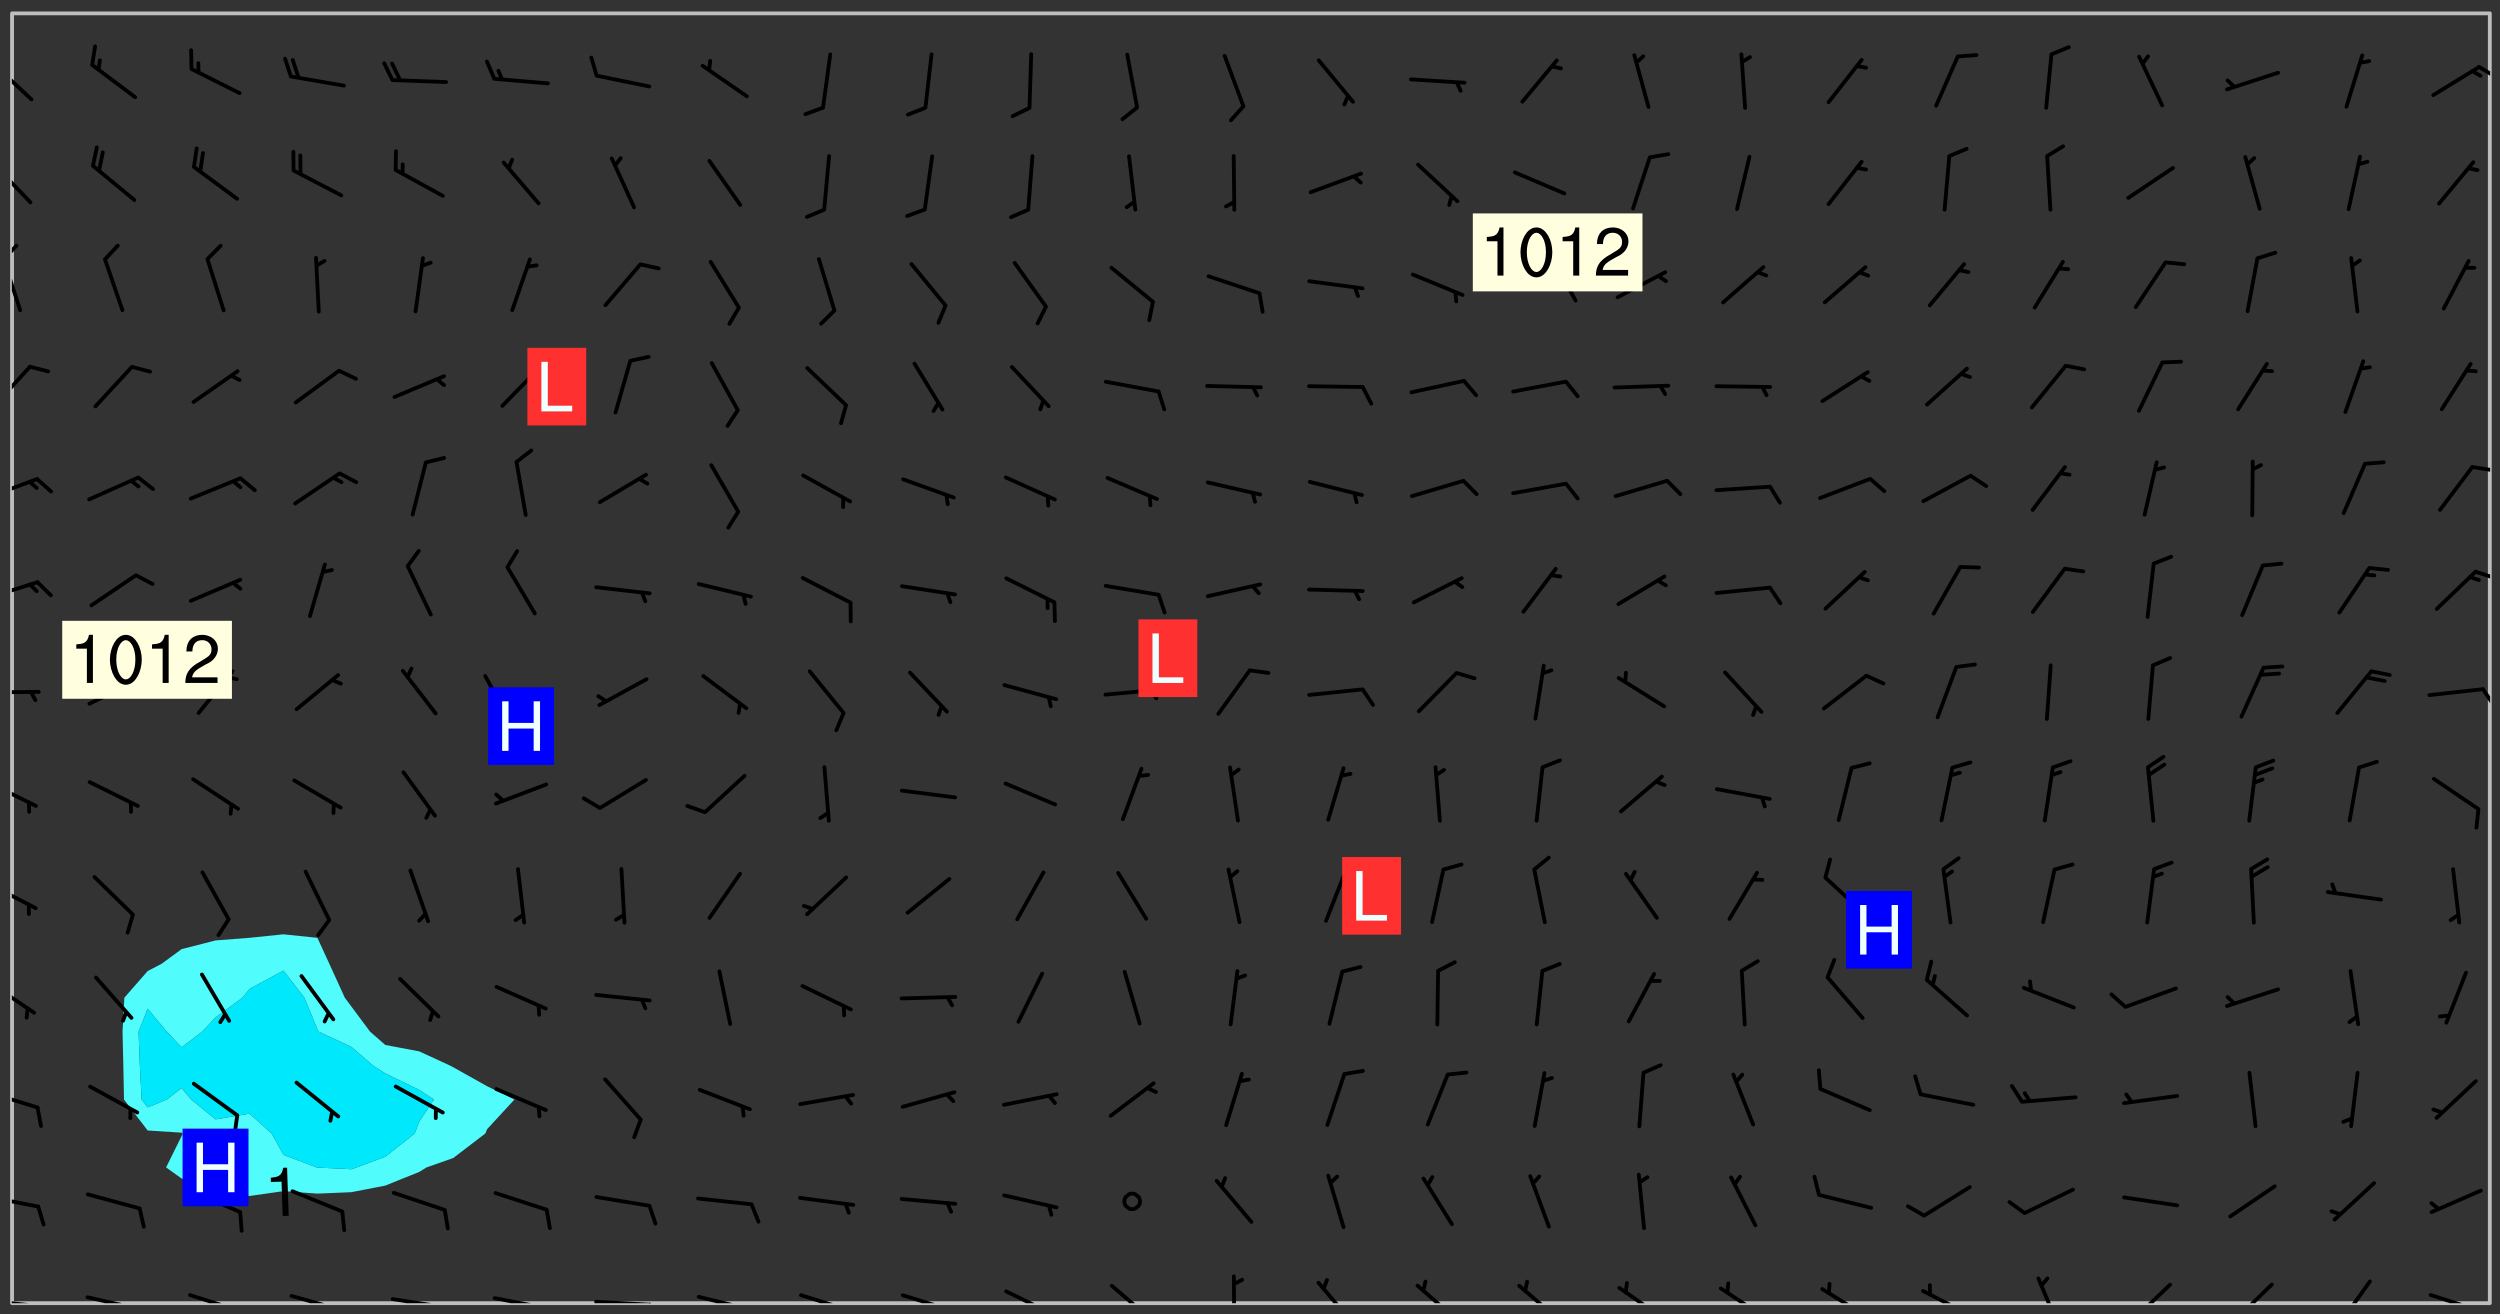 <svg xmlns="http://www.w3.org/2000/svg" role="img" xmlns:xlink="http://www.w3.org/1999/xlink" viewBox="142.45 309.95 326.84 171.84"><rect x="142.45" y="309.95" width="326.84" height="171.84" fill="#333333" stroke="none"/><defs><clipPath id="clip2"><path d="M 144 311.672 L 145 311.672 L 145 480.328 L 144 480.328 Z M 144 311.672"/></clipPath><clipPath id="clip3"><path d="M 144 311.672 L 468 311.672 L 468 480.328 L 144 480.328 Z M 144 311.672"/></clipPath><clipPath id="clip4"><path d="M 467 311.672 L 468 311.672 L 468 480.328 L 467 480.328 Z M 467 311.672"/></clipPath><clipPath id="clip5"><path d="M 144 479 L 148 479 L 148 480.328 L 144 480.328 Z M 144 479"/></clipPath><clipPath id="clip6"><path d="M 147 480 L 149 480 L 149 480.328 L 147 480.328 Z M 147 480"/></clipPath><clipPath id="clip7"><path d="M 153 479 L 161 479 L 161 480.328 L 153 480.328 Z M 153 479"/></clipPath><clipPath id="clip8"><path d="M 160 480 L 162 480 L 162 480.328 L 160 480.328 Z M 160 480"/></clipPath><clipPath id="clip9"><path d="M 167 479 L 175 479 L 175 480.328 L 167 480.328 Z M 167 479"/></clipPath><clipPath id="clip10"><path d="M 180 479 L 188 479 L 188 480.328 L 180 480.328 Z M 180 479"/></clipPath><clipPath id="clip11"><path d="M 193 479 L 201 479 L 201 480.328 L 193 480.328 Z M 193 479"/></clipPath><clipPath id="clip12"><path d="M 200 480 L 202 480 L 202 480.328 L 200 480.328 Z M 200 480"/></clipPath><clipPath id="clip13"><path d="M 206 479 L 215 479 L 215 480.328 L 206 480.328 Z M 206 479"/></clipPath><clipPath id="clip14"><path d="M 213 480 L 215 480 L 215 480.328 L 213 480.328 Z M 213 480"/></clipPath><clipPath id="clip15"><path d="M 220 479 L 228 479 L 228 480.328 L 220 480.328 Z M 220 479"/></clipPath><clipPath id="clip16"><path d="M 227 480 L 229 480 L 229 480.328 L 227 480.328 Z M 227 480"/></clipPath><clipPath id="clip17"><path d="M 233 479 L 241 479 L 241 480.328 L 233 480.328 Z M 233 479"/></clipPath><clipPath id="clip18"><path d="M 240 480 L 242 480 L 242 480.328 L 240 480.328 Z M 240 480"/></clipPath><clipPath id="clip19"><path d="M 246 479 L 255 479 L 255 480.328 L 246 480.328 Z M 246 479"/></clipPath><clipPath id="clip20"><path d="M 260 479 L 268 479 L 268 480.328 L 260 480.328 Z M 260 479"/></clipPath><clipPath id="clip21"><path d="M 265 480 L 267 480 L 267 480.328 L 265 480.328 Z M 265 480"/></clipPath><clipPath id="clip22"><path d="M 273 478 L 281 478 L 281 480.328 L 273 480.328 Z M 273 478"/></clipPath><clipPath id="clip23"><path d="M 287 477 L 294 477 L 294 480.328 L 287 480.328 Z M 287 477"/></clipPath><clipPath id="clip24"><path d="M 303 476 L 305 476 L 305 480.328 L 303 480.328 Z M 303 476"/></clipPath><clipPath id="clip25"><path d="M 314 477 L 320 477 L 320 480.328 L 314 480.328 Z M 314 477"/></clipPath><clipPath id="clip26"><path d="M 327 477 L 334 477 L 334 480.328 L 327 480.328 Z M 327 477"/></clipPath><clipPath id="clip27"><path d="M 340 477 L 347 477 L 347 480.328 L 340 480.328 Z M 340 477"/></clipPath><clipPath id="clip28"><path d="M 353 478 L 361 478 L 361 480.328 L 353 480.328 Z M 353 478"/></clipPath><clipPath id="clip29"><path d="M 367 478 L 374 478 L 374 480.328 L 367 480.328 Z M 367 478"/></clipPath><clipPath id="clip30"><path d="M 380 478 L 387 478 L 387 480.328 L 380 480.328 Z M 380 478"/></clipPath><clipPath id="clip31"><path d="M 393 478 L 401 478 L 401 480.328 L 393 480.328 Z M 393 478"/></clipPath><clipPath id="clip32"><path d="M 408 476 L 412 476 L 412 480.328 L 408 480.328 Z M 408 476"/></clipPath><clipPath id="clip33"><path d="M 420 477 L 427 477 L 427 480.328 L 420 480.328 Z M 420 477"/></clipPath><clipPath id="clip34"><path d="M 434 477 L 440 477 L 440 480.328 L 434 480.328 Z M 434 477"/></clipPath><clipPath id="clip35"><path d="M 447 477 L 453 477 L 453 480.328 L 447 480.328 Z M 447 477"/></clipPath><clipPath id="clip36"><path d="M 459 479 L 468 479 L 468 480.328 L 459 480.328 Z M 459 479"/></clipPath><clipPath id="clip37"><path d="M 144 466 L 148 466 L 148 468 L 144 468 Z M 144 466"/></clipPath><clipPath id="clip38"><path d="M 144 452 L 148 452 L 148 455 L 144 455 Z M 144 452"/></clipPath><clipPath id="clip39"><path d="M 144 438 L 148 438 L 148 443 L 144 443 Z M 144 438"/></clipPath><clipPath id="clip40"><path d="M 144 425 L 148 425 L 148 429 L 144 429 Z M 144 425"/></clipPath><clipPath id="clip41"><path d="M 144 411 L 148 411 L 148 416 L 144 416 Z M 144 411"/></clipPath><clipPath id="clip42"><path d="M 144 400 L 148 400 L 148 401 L 144 401 Z M 144 400"/></clipPath><clipPath id="clip43"><path d="M 466 399 L 468 399 L 468 403 L 466 403 Z M 466 399"/></clipPath><clipPath id="clip44"><path d="M 144 385 L 148 385 L 148 389 L 144 389 Z M 144 385"/></clipPath><clipPath id="clip45"><path d="M 465 384 L 468 384 L 468 386 L 465 386 Z M 465 384"/></clipPath><clipPath id="clip46"><path d="M 144 372 L 148 372 L 148 376 L 144 376 Z M 144 372"/></clipPath><clipPath id="clip47"><path d="M 465 370 L 468 370 L 468 372 L 465 372 Z M 465 370"/></clipPath><clipPath id="clip48"><path d="M 144 357 L 147 357 L 147 364 L 144 364 Z M 144 357"/></clipPath><clipPath id="clip49"><path d="M 144 343 L 146 343 L 146 351 L 144 351 Z M 144 343"/></clipPath><clipPath id="clip50"><path d="M 144 341 L 145 341 L 145 345 L 144 345 Z M 144 341"/></clipPath><clipPath id="clip51"><path d="M 144 331 L 147 331 L 147 337 L 144 337 Z M 144 331"/></clipPath><clipPath id="clip52"><path d="M 144 317 L 147 317 L 147 324 L 144 324 Z M 144 317"/></clipPath><clipPath id="clip53"><path d="M 466 318 L 468 318 L 468 321 L 466 321 Z M 466 318"/></clipPath><g id="surface175" clip-path="url(#clip1)"><path fill="#fff" fill-opacity="0" fill-rule="evenodd" d="M 0 0 L 1000 0 L 1000 1000 L 0 1000 Z M 0 0"/><path fill="#d3d3d3" fill-opacity="0" fill-rule="evenodd" d="M162.152 355.867L161.918 356.16 161.977 356.395 162.094 356.566 162.27 356.801 162.562 357.148 162.676 357.207 162.793 357.035 162.852 356.801 163.027 356.625 163.492 356.449 164.191 356.449 164.426 356.742 164.715 357.559 164.773 357.734 164.949 357.965 165.301 358.199 166 358.898 166.172 359.074 166.406 359.422 166.641 359.832 166.93 360.414 167.34 360.879 167.57 361.113 167.805 361.289 167.922 361.52 168.098 361.812 168.27 362.977 168.27 363.211 168.328 363.5 168.387 363.617 168.504 363.734 168.852 364.145 168.969 364.316 169.145 364.492 169.32 364.727 169.438 364.898 169.609 365.25 169.668 365.484 169.902 365.891 170.137 365.832 169.961 366.008 169.902 366.938 169.32 366.938 169.086 366.824 168.738 366.938 168.621 367.055 168.562 367.348 168.504 367.523 168.387 367.695 167.922 367.988 167.863 368.223 167.805 368.336 167.805 368.98 167.863 369.152 167.863 369.562 167.922 369.621 167.922 370.027 167.98 370.434 168.098 370.609 168.156 370.668 168.387 371.309 168.328 371.602 168.328 372.301 168.27 372.883 168.27 373.117 168.211 373.348 168.156 373.699 168.156 375.621 168.211 375.738 168.637 375.738 168.27 375.855 168.246 376.207 169.137 377.375 170.879 377.914 172.219 378.273 172.219 378.812 172.309 379.621 172.844 380.336 174.363 380.605 175.254 380.52 175.344 381.684 175.879 381.863 177.039 381.684 179.094 380.699 180.254 380.336 182.133 380.16 183.828 379.98 183.648 380.699 182.133 380.785 180.883 380.875 180.078 381.145 179.004 381.953 179.273 382.672 179.809 383.57 179.629 384.195 179.363 385.004 179.629 386.082 180.254 386.98 181.059 387.16 182.309 386.98 182.043 387.703 182.141 388.207 182.195 388.5 182.195 388.672 182.254 388.965 182.254 389.371 182.43 389.488 182.781 389.605 183.188 389.605 183.48 389.43 183.594 389.312 183.652 389.195 183.77 388.965 183.828 388.789 184.18 388.324 184.41 388.148 184.586 388.09 184.762 388.148 184.82 388.324 184.938 389.312 184.992 389.781 185.051 389.953 185.168 390.188 185.344 390.246 186.16 390.305 186.449 390.305 186.566 390.539 186.625 390.945 186.684 391.297 186.684 392.402 186.801 392.695 186.918 393.043 187.207 393.742 187.383 394.094 187.965 394.848 188.316 395.023 188.488 395.082 188.957 395.316 189.598 395.781 189.945 396.016 190.238 396.191 190.531 396.246 190.762 396.309 191.578 396.656 191.871 396.832 191.984 397.004 192.336 397.355 192.453 397.531 192.977 398.172 192.977 398.461 193.035 398.812 193.035 399.16 193.094 399.512 193.152 399.801 193.27 399.859 193.441 399.918 193.617 399.918 194.199 400.152 194.375 400.27 194.551 400.559 194.727 400.793 194.84 401.027 195.133 401.258 195.25 401.375 195.25 401.785 195.309 401.84 195.598 402.074 195.832 402.191 195.891 402.309 196.008 402.48 196.066 402.598 196.297 402.832 196.355 403.008 196.59 403.066 196.707 403.125 196.59 403.238 196.531 403.355 196.531 403.473 196.414 403.766 196.297 404.055 196.297 404.637 196.473 404.754 196.59 404.812 196.648 404.93 196.766 405.047 196.879 405.105 197.055 405.453 197.113 405.805 197.172 406.211 197.172 406.387 197.113 406.562 196.996 407.262 196.996 407.434 197.113 407.609 197.406 407.902 197.812 407.902 197.988 408.02 198.105 408.191 198.223 408.484 198.223 408.719 197.695 408.719 197.465 408.484 197.23 408.484 197.055 408.543 196.996 409.242 197.055 409.59 197.172 409.766 197.348 410.176 197.465 410.406 197.754 410.875 197.93 410.93 198.453 410.93 198.688 410.988 199.445 411.629 199.504 411.922 199.504 412.156 199.562 412.215 199.793 412.562 199.793 412.914 199.676 413.086 199.676 413.379 199.969 413.668 200.262 413.844 200.434 413.902 200.727 414.078 201.02 414.195 201.602 414.602 201.891 414.836 202.184 415.012 202.402 415.172 202.418 415.184 202.648 415.359 203.289 415.883 203.465 416.117 203.582 416.293 203.758 416.469 203.871 416.641 203.871 417.281 203.988 417.457 204.457 417.574 205.039 417.691 205.273 417.75 205.504 417.863 205.797 417.98 205.91 418.039 206.496 418.391 206.785 418.562 206.961 418.625 207.137 418.68 207.312 418.738 208.012 419.09 208.301 419.266 208.535 419.32 208.824 419.496 209.059 419.613 209.699 420.02 209.992 420.137 210.164 420.195 210.398 420.254 210.809 420.312 211.039 420.371 211.273 420.488 211.332 420.66 210.922 420.836 211.391 420.895 211.449 421.188 211.562 421.422 211.738 421.477 211.973 421.535 212.148 421.594 212.555 421.711 213.195 421.945 213.312 422.117 213.371 422.352 213.371 422.527 213.312 422.645 213.254 423.051 213.488 423.285 213.605 423.344 213.953 423.461 214.594 423.691 214.77 423.809 215.059 423.926 215.234 424.102 215.469 424.566 216.051 425.672 216.227 425.848 216.574 426.023 216.75 426.141 217.102 426.258 218.148 426.781 218.383 426.84 218.848 426.953 219.141 427.012 219.605 427.188 220.363 427.77 220.598 428.004 220.945 428.469 221.121 428.645 221.41 428.879 222.227 429.578 222.52 429.754 222.809 430.043 223.102 430.219 223.395 430.508 224.09 431.148 224.266 431.324 224.559 431.559 224.848 431.793 225.316 432.082 225.957 432.664 226.305 432.898 226.539 433.191 226.887 433.539 227.238 434.004 228.172 434.996 228.52 435.402 228.637 435.578 228.871 435.637 228.984 435.754 229.629 435.93 229.859 436.043 230.094 436.102 230.387 436.277 230.617 436.395 231.551 437.094 231.957 437.5 232.191 437.676 232.598 437.852 232.832 437.969 233.648 438.316 233.996 438.551 234.23 438.668 234.523 438.957 234.754 439.074 235.512 439.426 235.863 439.598 236.094 439.656 236.387 439.773 236.621 439.832 237.492 440.008 238.309 440.008 238.777 440.238 238.949 440.297 239.824 440.996 240.289 441.113 240.582 441.172 240.758 441.23 240.988 441.289 241.457 441.348 241.805 441.406 242.156 441.465 242.562 441.523 242.855 441.523 243.027 441.582 243.027 441.812 243.203 441.988 243.496 441.988 243.844 442.047 244.195 442.105 244.895 442.223 245.535 442.223 246 441.988 246.293 441.812 246.465 441.695 246.875 441.523 247.164 441.348 248.098 440.883 248.566 440.59 249.09 440.297 249.555 440.125 250.02 439.949 251.07 439.484 251.359 439.367 251.77 439.25 252.059 439.133 252.586 438.957 254.102 438.258 254.684 437.91 254.973 437.852 255.266 437.793 255.613 437.676 256.488 437.445 256.84 437.328 256.953 437.328 257.188 437.27 258.062 437.035 258.297 436.977 259.109 436.977 259.461 436.918 260.277 436.801 260.449 436.742 260.801 436.688 261.094 436.629 261.324 436.57 262.141 436.395 262.316 436.336 262.664 436.336 262.898 436.277 263.363 436.16 264.121 435.988 264.355 435.93 264.703 435.93 265.113 435.812 265.402 435.754 266.688 435.695 266.977 435.695 267.387 435.637 267.617 435.578 267.793 435.578 268.668 435.461 269.074 435.461 269.484 435.344 269.832 435.344 270.184 435.23 271.055 435.172 272.805 435.172 273.852 435.461 274.262 435.578 274.551 435.695 274.902 435.812 275.191 435.93 276.242 436.102 276.531 436.16 276.824 436.16 277.117 436.219 277.289 436.277 277.699 436.336 277.871 436.395 277.988 436.453 278.105 436.453 278.223 436.512 278.574 436.57 278.688 436.57 279.098 436.637 281.02 437.031 282.945 437.426 284.465 437.875 286.16 438.594 288.305 439.398 289.91 438.68 291.34 437.875 292.5 436.797 293.75 436.348 296.785 435.629 298.66 435.27 300.805 433.922 303.039 432.668 305.539 431.41 307.234 430.961 309.02 430.781 310.18 430.512 310.805 431.051 312.145 430.781 312.859 429.793 313.844 428.449 314.289 428.27 315.094 427.91 316.969 427.371 318.754 426.922 320.004 426.652 321.164 426.562 322.863 426.473 324.824 426.203 326.074 426.113 326.613 426.113 327.238 426.023 328.129 426.023 330.273 425.844 332.684 425.664 335.273 425.574 336.969 425.754 338.578 425.844 340.008 426.203 341.168 426.922 343.043 427.91 344.203 429.438 344.469 430.152 345.098 430.242 345.453 431.141 345.988 431.68 346.523 433.207 347.598 433.566 348.133 433.566 347.328 434.102 347.418 435.809 348.133 438.504 349.023 439.309 349.918 440.297 350.633 441.555 352.418 442.094 353.938 441.914 354.293 443.258 355.902 442.453 356.883 441.914 357.152 442.184 357.469 441.969 357.688 441.824 358.488 442.273 358.938 441.914 359.293 441.914 359.828 441.645 360.367 440.926 360.902 440.656 361.527 439.668 362.688 440.117 363.527 440.488 364.922 441.105 366.617 440.926 368.223 440.926 370.008 441.016 370.188 439.309 370.723 437.965 371.527 438.234 372.02 439.082 372.422 439.488 372.332 440.027 372.332 440.387 373.047 440.836 373.758 440.566 375.188 440.566 375.547 441.555 375.992 442.812 376.707 444.156 377.957 444.785 379.652 445.414 380.367 445.234 380.547 444.695 381.527 444.605 381.977 444.965 382.062 446.223 381.797 446.852 381.262 447.031 381.262 447.57 381.977 448.555 382.242 449.094 383.227 450.082 384.027 451.16 383.762 451.52 383.672 452.418 383.047 454.75 382.691 456.816 382.602 458.609 382.422 459.328 382.332 459.867 382.332 461.305 381.352 463.188 380.992 464.895 380.457 465.793 379.652 466.961 379.387 467.5 381.441 468.754 381.527 469.113 381.172 469.652 381.082 469.473 381.082 470.281 381.172 471.719 380.727 472.434 379.652 472.527 379.387 473.242 379.922 474.141 380.727 474.859 381.887 475.668 383.227 475.938 383.672 476.297 383.316 476.746 381.527 476.656 380.277 476.207 379.562 475.488 378.938 475.398 378.762 478.988 378.574 480.297 467.934 480.297 467.934 311.703 412.664 311.703 412.664 360.785 413.426 360.91 416.715 361.453 418.738 364.289 418.738 367.043 421.09 367.375 423.438 367.707 427.488 367.707 426.109 371.867 424.086 372.574 422.062 373.277 421.52 373.621 418.926 375.238 418.738 375.355 416.715 373.277 415.984 370.535 413.312 368.457 411.938 364.957 411.871 364.875 409.914 362.203 412.664 360.785 412.664 311.703 294.422 311.703 294.422 403.117 294.539 403.148 294.672 403.16 294.746 403.234 294.852 403.281 294.941 403.34 295.027 403.398 295.117 403.457 295.414 403.754 295.473 403.844 295.504 403.961 295.531 404.078 295.547 404.215 295.516 404.332 295.457 404.422 295.398 404.508 295.355 404.613 295.309 404.715 295.281 404.836 295.281 404.98 295.457 405.25 295.605 405.398 295.68 405.484 295.754 405.559 295.797 405.664 295.859 405.754 295.918 405.84 295.961 405.945 296.02 406.035 296.066 406.137 296.109 406.242 296.168 406.328 296.285 406.508 296.359 406.582 296.422 406.668 296.48 406.758 296.523 406.863 296.582 406.953 296.641 407.039 296.703 407.129 296.762 407.219 296.805 407.32 296.922 407.5 296.996 407.574 297.055 407.66 297.129 407.734 297.219 407.793 297.324 407.84 297.473 407.84 297.605 407.824 297.738 407.84 297.84 407.793 297.914 407.719 297.961 407.617 297.945 407.484 297.945 407.336 297.898 407.23 297.871 407.113 297.824 407.012 297.797 406.891 297.754 406.789 297.691 406.699 297.648 406.598 297.605 406.492 297.574 406.375 297.559 406.242 297.547 406.105 297.633 406.047 297.691 405.961 297.812 405.93 297.855 406.035 297.871 406.168 297.871 406.285 297.93 406.387 297.988 406.477 298.078 406.535 298.227 406.684 298.285 406.773 298.328 406.879 298.316 406.98 298.402 407.039 298.508 407.086 298.594 407.145 298.684 407.203 298.758 407.277 298.641 407.305 298.535 407.352 298.449 407.41 298.375 407.484 298.316 407.574 298.254 407.66 298.227 407.781 298.18 407.883 298.137 407.988 298.105 408.105 298.094 408.238 298.078 408.371 298.078 408.52 298.105 408.637 298.152 408.742 298.195 408.844 298.254 408.934 298.328 409.008 298.418 409.066 298.492 409.141 298.582 409.199 298.641 409.289 298.684 409.395 298.73 409.496 298.848 409.527 298.98 409.543 299.129 409.543 299.246 409.512 299.352 409.555 299.395 409.66 299.441 409.762 299.469 409.883 299.5 410 299.527 410.117 299.559 410.238 299.586 410.355 299.691 410.398 299.793 410.445 299.926 410.43 300.074 410.578 300.137 410.664 300.211 410.738 300.281 410.812 300.371 410.875 300.477 410.918 300.578 410.961 300.695 410.992 300.832 411.008 300.949 410.977 301.023 410.902 301.051 410.785 301.039 410.652 301.008 410.531 300.98 410.414 301.023 410.309 301.141 410.309 301.23 410.371 301.348 410.398 301.496 410.398 301.629 410.414 301.777 410.414 301.91 410.43 302.043 410.414 302.191 410.414 302.324 410.398 302.457 410.387 302.594 410.398 302.711 410.371 302.844 410.355 303.035 410.297 302.977 410.473 302.961 410.605 302.934 410.727 302.918 410.859 302.859 410.945 302.727 410.961 302.621 411.008 302.516 411.051 302.398 411.082 302.281 411.109 302.016 411.141 301.867 411.141 301.734 411.156 301.66 411.23 301.719 411.316 301.867 411.465 301.984 411.645 302.059 411.715 302.148 411.777 302.238 411.836 302.324 411.895 302.414 411.953 302.516 411.996 302.621 412.059 302.727 412.102 302.812 412.16 302.918 412.207 303.02 412.25 303.199 412.367 303.258 412.457 303.215 412.559 303.168 412.664 303.184 412.797 303.406 413.02 303.465 413.109 303.508 413.211 303.539 413.332 303.582 413.434 303.598 413.566 303.629 413.684 303.641 413.82 303.672 413.938 303.82 414.086 303.922 414.129 304.027 414.172 304.145 414.203 304.277 414.219 304.414 414.234 304.531 414.234 304.648 414.203 304.738 414.145 304.781 414.039 304.828 413.938 304.871 413.832 304.902 413.715 304.914 413.582 304.914 413.434 304.902 413.301 304.887 413.168 304.855 413.051 304.812 412.945 304.766 412.84 304.723 412.738 304.68 412.633 304.664 412.5 304.68 412.367 304.707 412.25 304.738 412.133 304.766 412.012 304.812 411.91 304.902 411.852 304.988 411.789 305.062 411.715 305.152 411.656 305.375 411.434 305.434 411.348 305.508 411.273 305.625 411.094 305.684 411.008 305.684 410.859 305.609 410.785 305.508 410.738 305.402 410.695 305.301 410.652 305.242 410.562 305.195 410.457 305.168 410.34 305.258 410.281 305.375 410.25 305.477 410.207 305.656 410.09 305.805 409.941 305.816 409.809 305.805 409.703 305.715 409.645 305.582 409.66 305.434 409.66 305.301 409.676 305.168 409.66 305.047 409.629 304.961 409.57 304.887 409.496 304.828 409.406 304.766 409.32 304.648 409.141 304.59 409.055 304.621 408.934 304.707 408.875 304.828 408.844 304.887 408.758 304.887 408.637 304.855 408.52 304.797 408.43 304.738 408.344 304.691 408.238 304.664 408.121 304.648 407.988 304.707 407.898 304.781 407.824 304.871 407.766 304.988 407.586 305.062 407.512 305.121 407.426 305.27 407.277 305.391 407.246 305.523 407.23 305.656 407.246 305.73 407.32 305.773 407.426 305.789 407.559 305.758 407.676 305.641 407.707 305.508 407.719 305.359 407.867 305.316 407.973 305.27 408.074 305.242 408.195 305.211 408.312 305.211 408.461 305.242 408.578 305.285 408.684 305.344 408.773 305.418 408.844 305.492 408.918 305.609 408.949 305.73 408.977 305.848 408.949 305.98 408.934 306.098 408.934 306.188 408.992 306.262 409.066 306.309 409.172 306.367 409.258 306.469 409.305 306.602 409.32 306.707 409.363 306.793 409.422 306.781 409.527 306.707 409.602 306.527 409.719 306.469 409.809 306.379 409.867 306.309 409.941 306.234 410.016 306.172 410.105 306.145 410.223 306.129 410.355 306.145 410.488 306.129 410.621 306.129 410.77 306.145 410.902 306.172 411.02 306.203 411.141 306.277 411.215 306.367 411.273 306.453 411.332 306.543 411.391 306.66 411.422 306.66 411.508 306.559 411.555 306.469 411.613 306.203 411.645 306.086 411.672 305.938 411.672 305.832 411.715 305.73 411.762 305.672 411.852 305.609 412.086 305.598 412.219 305.566 412.34 305.551 412.473 305.551 412.766 305.539 412.898 305.551 413.035 305.566 413.168 305.699 413.184 305.832 413.195 305.953 413.227 306.039 413.285 306.113 413.359 306.16 413.465 306.203 413.566 306.219 413.699 306.219 414.145 306.203 414.277 306.203 414.723 306.234 414.988 306.262 415.105 306.277 415.238 306.309 415.355 306.395 415.566 306.426 415.832 306.426 415.98 306.395 416.098 306.367 416.215 306.336 416.336 306.309 416.453 306.277 416.57 306.246 416.691 306.234 416.824 306.219 416.957 306.309 417.016 306.426 416.984 306.527 417 306.574 417.105 306.543 417.371 306.543 417.812 306.5 417.918 306.453 418.023 306.41 418.125 306.367 418.23 306.309 418.316 306.277 418.438 306.234 418.555 306.203 418.672 306.188 418.805 306.203 418.938 306.262 419.027 306.367 419.074 306.453 419.133 306.512 419.219 306.5 419.355 306.469 419.473 306.426 419.574 306.426 420.02 306.41 420.152 306.41 420.301 306.379 420.418 306.336 420.523 306.309 420.641 306.262 420.746 306.219 420.848 306.188 420.969 306.16 421.086 306.129 421.219 306.098 421.336 306.07 421.453 306.027 421.559 305.996 421.676 305.965 421.797 305.953 421.93 305.938 422.062 305.938 422.359 305.965 422.477 305.965 422.625 306.012 423.023 306.039 423.141 306.098 423.23 306.219 423.262 306.367 423.262 306.5 423.246 306.559 423.336 306.559 423.453 306.5 423.543 306.41 423.602 306.309 423.645 306.203 423.691 306.113 423.75 306.027 423.809 305.891 423.824 305.773 423.793 305.641 423.777 305.539 423.824 305.477 423.91 305.465 424.047 305.449 424.18 305.418 424.297 305.391 424.414 305.375 424.547 305.344 424.668 305.344 424.965 305.359 425.098 305.391 425.215 305.391 425.363 305.402 425.496 305.402 425.645 305.375 425.762 305.328 425.863 305.301 425.984 305.27 426.102 305.211 426.191 305.137 426.266 305.035 426.309 304.93 426.355 304.812 426.383 304.691 426.414 304.59 426.367 304.648 426.281 304.754 426.234 304.781 426.117 304.812 426 304.84 425.879 304.871 425.762 304.871 425.613 304.887 425.48 304.855 425.363 304.812 425.258 304.707 425.273 304.633 425.348 304.531 425.391 304.441 425.453 304.367 425.527 304.324 425.629 304.309 425.762 304.277 425.879 304.25 426 304.219 426.117 304.191 426.234 304.16 426.355 304.133 426.473 304.102 426.59 304.059 426.695 303.969 426.754 303.879 426.754 303.762 426.723 303.73 426.637 303.746 426.5 303.715 426.383 303.715 426.234 303.703 426.102 303.703 425.953 303.641 425.719 303.613 425.598 303.57 425.496 303.523 425.391 303.465 425.305 303.406 425.215 303.363 425.109 303.301 425.023 303.152 424.875 303.082 424.801 302.977 424.754 302.871 424.711 302.77 424.668 302.473 424.371 302.383 424.297 302.297 424.238 302.191 424.195 302.102 424.133 302.016 424.074 301.91 424.031 301.82 423.973 301.734 423.91 301.66 423.84 301.555 423.793 301.469 423.734 301.363 423.691 301.273 423.629 301.172 423.586 301.066 423.543 300.98 423.484 300.875 423.438 300.77 423.395 300.668 423.348 300.578 423.289 300.477 423.246 300.371 423.203 300.281 423.141 300.164 423.113 300.031 423.098 299.898 423.113 299.75 423.113 299.617 423.129 299.5 423.098 299.41 423.039 299.336 422.965 299.246 422.906 299.145 422.859 298.996 422.859 298.875 422.832 298.773 422.789 298.699 422.715 298.582 422.535 298.492 422.477 298.391 422.434 298.301 422.371 298.195 422.328 298.105 422.27 298.02 422.211 297.914 422.164 297.855 422.078 297.797 421.988 297.754 421.883 297.707 421.781 297.633 421.707 297.547 421.648 297.473 421.574 297.383 421.516 297.16 421.293 297.117 421.188 297.086 420.922 297.191 420.879 297.336 420.879 297.441 420.922 297.516 420.996 297.605 421.055 297.691 421.113 297.797 421.16 297.887 421.219 298.035 421.367 298.105 421.441 298.254 421.59 298.316 421.676 298.391 421.75 298.477 421.809 298.551 421.883 298.641 421.945 298.73 422.004 298.816 422.062 299.086 422.238 299.188 422.285 299.293 422.328 299.395 422.371 299.441 422.297 299.5 422.211 299.574 422.137 299.645 422.062 299.75 422.105 299.824 422.18 299.883 422.27 299.926 422.371 299.973 422.477 300.016 422.582 300.137 422.609 300.254 422.582 300.328 422.492 300.371 422.387 300.43 422.297 300.504 422.223 300.609 422.18 300.727 422.152 300.859 422.164 300.949 422.223 301.098 422.371 301.156 422.461 301.199 422.566 301.246 422.668 301.289 422.773 301.332 422.875 301.438 422.922 301.543 422.965 301.676 422.98 301.762 422.922 301.82 422.832 301.895 422.758 302 422.715 302.117 422.742 302.223 422.789 302.324 422.832 302.43 422.875 302.531 422.922 302.711 423.039 302.711 423.156 302.695 423.289 302.711 423.422 302.727 423.559 302.785 423.645 302.887 423.691 303.008 423.719 303.125 423.75 303.273 423.75 303.391 423.719 303.449 423.629 303.629 423.512 303.688 423.422 303.762 423.348 303.82 423.262 303.938 423.082 304.117 422.965 304.234 422.996 304.324 423.055 304.367 423.129 304.352 423.262 304.352 423.379 304.441 423.438 304.59 423.438 304.723 423.422 304.855 423.41 305.121 423.379 305.227 423.336 305.344 423.305 305.465 423.277 305.539 423.203 305.609 423.129 305.672 423.039 305.656 422.934 305.609 422.832 305.508 422.789 305.402 422.773 305.285 422.801 305.02 422.832 304.871 422.832 304.797 422.758 304.707 422.699 304.59 422.668 304.473 422.641 304.34 422.625 304.191 422.625 304.059 422.641 303.762 422.641 303.656 422.594 303.508 422.445 303.465 422.344 303.406 422.254 303.629 422.031 303.715 421.973 303.82 421.93 303.938 421.898 304.07 421.883 304.203 421.898 304.34 421.914 304.441 421.957 304.574 421.945 304.664 421.883 304.766 421.84 304.828 421.75 304.781 421.648 304.691 421.59 304.574 421.559 304.473 421.516 304.414 421.426 304.352 421.336 304.352 421.219 304.367 421.086 304.473 421.039 304.547 420.969 304.547 420.848 304.457 420.789 304.426 420.672 304.516 420.613 304.59 420.539 304.633 420.434 304.691 420.344 304.738 420.242 304.754 420.109 304.754 419.961 304.707 419.855 304.664 419.754 304.574 419.695 304.441 419.68 304.34 419.637 304.203 419.621 304.086 419.59 303.641 419.59 303.508 419.574 303.375 419.562 303.242 419.547 303.125 419.516 302.977 419.516 302.844 419.5 302.711 419.488 302.445 419.457 302.324 419.414 302.238 419.355 302.164 419.281 302.164 419.133 302.176 419 302.281 418.953 302.383 418.91 302.516 418.895 302.668 418.895 302.801 418.879 303.094 418.879 303.215 418.91 303.316 418.953 303.406 419.012 303.641 419.074 303.762 419.027 303.852 418.969 303.953 418.926 304.086 418.91 304.191 418.953 304.293 419 304.426 419.012 304.547 418.984 304.691 418.984 304.812 418.953 304.93 418.926 305.035 418.879 305.109 418.805 305.195 418.746 305.344 418.598 305.402 418.512 305.449 418.406 305.477 418.289 305.492 418.184 305.391 418.141 305.301 418.082 305.184 418.051 305.078 418.008 304.988 417.945 304.914 417.859 304.84 417.785 304.738 417.742 304.633 417.695 304.531 417.652 304.473 417.562 304.426 417.461 304.34 417.25 304.277 417.164 304.219 417.074 304.145 417 304.059 416.941 303.789 416.941 303.672 416.973 303.582 417.031 303.48 417.074 303.348 417.09 303.242 417.074 303.215 416.957 303.152 416.867 303.035 416.836 302.934 416.793 302.785 416.645 302.754 416.527 302.738 416.422 302.812 416.348 302.992 416.23 303.109 416.203 303.227 416.172 303.363 416.188 303.465 416.23 303.57 416.273 303.672 416.32 303.777 416.363 303.895 416.395 304.027 416.41 304.145 416.438 304.277 416.453 304.383 416.438 304.473 416.379 304.398 416.305 304.293 416.262 304.219 416.188 304.145 416.098 303.996 415.949 303.91 415.891 303.82 415.832 303.746 415.758 303.656 415.699 303.555 415.652 303.434 415.625 303.332 415.578 303.227 415.535 303.109 415.504 303.008 415.461 302.887 415.43 302.738 415.43 302.621 415.461 302.516 415.504 302.43 415.566 302.25 415.684 302.164 415.742 302.074 415.801 301.969 415.848 301.883 415.906 301.777 415.949 301.676 415.992 301.57 416.039 301.496 416.113 301.438 416.203 301.379 416.289 301.332 416.395 301.273 416.48 301.199 416.555 301.066 416.543 300.949 416.512 300.832 416.512 300.758 416.586 300.668 416.645 300.594 416.719 300.504 416.777 300.418 416.836 300.312 416.883 300.211 416.926 300.074 416.941 299.973 416.898 299.824 416.75 299.719 416.703 299.633 416.703 299.527 416.75 299.426 416.793 299.305 416.824 299.188 416.793 299.113 416.719 299.113 416.602 299.145 416.48 299.219 416.41 299.277 416.32 299.352 416.246 299.469 416.215 299.574 416.172 299.867 416.172 300 416.156 300.137 416.141 300.238 416.098 300.328 416.039 300.43 415.992 300.52 415.934 300.652 415.922 300.742 415.98 300.875 415.992 300.965 415.934 301.051 415.875 301.156 415.832 301.246 415.773 301.332 415.711 301.422 415.652 301.57 415.504 301.629 415.418 301.688 415.328 301.793 415.285 301.926 415.27 302.043 415.297 302.164 415.328 302.223 415.27 302.281 415.18 302.312 414.914 302.34 414.797 302.445 414.809 302.578 414.824 302.68 414.781 302.77 414.723 302.828 414.633 302.902 414.559 302.961 414.469 303.008 414.367 303.02 414.234 303.008 414.102 302.961 413.996 302.812 413.848 302.754 413.758 302.695 413.672 302.652 413.566 302.652 413.121 302.668 412.988 302.668 412.84 302.68 412.707 302.621 412.648 302.531 412.707 302.43 412.664 302.25 412.547 302.164 412.488 302.102 412.398 302.043 412.309 301.969 412.234 301.883 412.176 301.762 412.207 301.66 412.219 301.555 412.266 301.469 412.324 301.363 412.367 301.215 412.516 301.125 412.574 301.039 412.633 300.949 412.695 300.844 412.738 300.711 412.754 300.711 412.633 300.816 412.59 300.934 412.559 301.008 412.488 301.051 412.383 301.051 412.234 301.023 412.117 300.875 411.969 300.742 411.953 300.594 411.953 300.477 411.984 300.371 412.027 300.27 412.07 300.18 412.133 300.062 412.16 299.988 412.086 300 411.953 299.957 411.852 299.914 411.746 299.824 411.688 299.707 411.715 299.586 411.746 299.469 411.777 299.367 411.82 299.246 411.852 299.145 411.895 299.039 411.938 298.949 411.996 298.848 412.012 298.848 411.895 298.863 411.762 298.805 411.672 298.73 411.715 298.582 411.863 298.523 411.953 298.449 412.027 298.402 412.133 298.359 412.234 298.285 412.309 298.227 412.398 298.152 412.473 298.094 412.559 298.02 412.633 297.93 412.695 297.855 412.766 297.781 412.84 297.68 412.855 297.547 412.871 297.441 412.828 297.441 412.707 297.59 412.559 297.633 412.457 297.691 412.367 297.738 412.266 297.781 412.16 297.84 412.07 297.871 411.953 297.914 411.852 297.945 411.73 297.973 411.613 298.02 411.508 298.062 411.406 298.105 411.301 298.18 411.23 298.27 411.168 298.359 411.109 298.461 411.066 298.758 411.066 299.023 411.035 299.129 410.992 299.055 410.918 298.938 410.887 298.832 410.844 298.742 410.785 298.641 410.738 298.551 410.68 298.449 410.637 298.344 410.594 298.254 410.531 298.168 410.473 298.062 410.43 297.961 410.387 297.84 410.355 297.723 410.324 297.621 410.281 297.5 410.25 297.398 410.207 297.309 410.148 297.266 410.043 297.25 409.91 297.352 409.867 297.484 409.852 297.621 409.867 297.754 409.852 297.855 409.809 297.914 409.719 297.93 409.613 297.84 409.555 297.766 409.48 297.664 409.438 297.574 409.379 297.426 409.23 297.383 409.125 297.367 408.992 297.367 408.699 297.309 408.609 297.219 408.551 297.145 408.477 297.102 408.371 297.07 408.254 297.012 408.164 296.938 408.09 296.82 408.062 296.746 407.988 296.656 407.93 296.566 407.867 296.48 407.809 296.406 407.734 296.348 407.648 296.301 407.543 296.215 407.484 296.066 407.336 295.871 407.277 295.738 407.293 295.637 407.336 295.562 407.41 295.516 407.512 295.473 407.617 295.414 407.707 295.355 407.793 295.059 408.09 294.969 408.148 294.883 408.148 294.82 408.062 294.777 407.957 294.809 407.84 294.867 407.75 294.895 407.633 294.883 407.5 294.793 407.438 294.688 407.484 294.57 407.512 294.453 407.543 294.184 407.719 294.082 407.766 293.965 407.793 293.859 407.84 293.77 407.898 293.668 407.941 293.609 407.855 293.562 407.75 293.578 407.617 293.625 407.512 293.695 407.438 293.77 407.367 293.828 407.277 293.828 407.129 293.785 407.023 293.547 407.023 293.445 407.07 293.414 407.188 293.387 407.305 293.355 407.426 293.281 407.469 293.148 407.484 293.074 407.438 293.031 407.336 292.988 407.23 292.941 407.129 292.898 407.023 292.777 407.055 292.676 407.098 292.543 407.113 292.426 407.145 292.32 407.188 292.23 407.246 292.129 407.293 292.008 407.32 291.875 407.336 291.773 407.293 291.715 407.203 291.668 407.098 291.625 406.996 291.582 406.891 291.582 406.773 291.641 406.684 291.727 406.625 291.906 406.508 292.008 406.461 292.113 406.418 292.219 406.359 292.32 406.316 292.41 406.254 292.512 406.211 292.617 406.152 292.719 406.105 292.809 406.047 292.914 406.004 293.016 405.961 293.105 405.898 293.207 405.855 293.344 405.84 293.461 405.871 293.562 405.914 293.684 405.945 293.785 405.988 293.891 406.035 293.992 406.078 294.098 406.121 294.199 406.168 294.305 406.211 294.406 406.254 294.512 406.301 294.598 406.359 294.703 406.402 294.82 406.434 294.926 406.477 295.027 406.523 295.117 406.582 295.223 406.625 295.324 406.668 295.43 406.715 295.547 406.742 295.648 406.789 295.77 406.816 295.918 406.816 296.004 406.758 296.02 406.656 296.078 406.566 296.051 406.449 295.977 406.375 295.859 406.195 295.785 406.121 295.695 406.047 295.516 405.93 295.43 405.871 295.324 405.828 295.223 405.781 294.953 405.605 294.895 405.516 294.82 405.441 294.762 405.352 294.719 405.25 294.688 405.133 294.672 404.996 294.672 404.434 294.66 404.301 294.645 404.168 294.613 404.051 294.598 403.918 294.586 403.785 294.555 403.664 294.332 403.441 294.273 403.355 294.258 403.25 294.289 403.133 294.422 403.117 294.422 311.703 172.992 311.703 172.992 313.156 172.934 313.391 172.582 314.441 172.41 314.965 172.293 315.312 172.117 315.723 172 315.895 171.766 316.188 171.535 316.246 171.184 316.246 171.066 316.305 170.836 316.711 170.836 317.004 170.953 317.18 171.184 317.41 171.301 317.645 171.941 318.402 172.234 318.867 172.41 319.102 172.641 319.453 172.875 319.801 173.516 320.617 173.691 321.082 173.863 321.492 173.98 322.188 174.156 322.656 174.273 324.055 174.332 324.52 174.332 325.395 174.449 326.441 174.449 331.223 174.391 331.688 174.039 332.969 173.863 333.492 173.75 333.902 173.398 334.832 172.934 336 172.699 336.582 172.582 336.758 172.41 337.105 172.234 337.512 171.883 338.328 171.824 338.621 171.711 338.914 171.594 339.203 171.535 339.379 171.418 340.254 171.359 340.66 171.301 340.777 171.242 340.953 171.184 341.125 170.953 341.652 170.836 341.824 170.836 342.059 170.719 342.293 170.66 342.465 170.484 343.051 170.484 343.34 170.426 343.516 170.426 343.809 170.367 343.922 170.309 344.449 170.309 344.621 170.254 344.855 170.254 347.477 170.078 348.293 169.961 348.469 169.785 348.703 169.668 348.875 169.555 349.109 168.969 350.043 168.738 350.332 168.445 350.797 168.27 351.031 167.98 351.383 167.629 352.082 167.516 352.312 167.34 352.723 167.164 352.953 166.758 353.48 165.941 354.18 165.648 354.352 165.359 354.586 165.184 354.703 165.008 354.879 164.484 355.285 163.957 355.461 163.785 355.637 163.551 355.691 162.91 355.867 162.152 355.867M174.363 386.891L173.289 387.34 173.648 388.234 174.898 387.52 175.344 386.98 174.363 386.891"/><path fill="#d3d3d3" fill-opacity="0" fill-rule="evenodd" d="M201.508 416.598L200.613 416.598 201.062 417.227 202.043 417.586 202.848 417.496 203.293 416.508 203.117 416.598 202.402 416.242 201.508 416.598M356.129 475.668L356.07 475.145 356.07 474.852 356.184 474.559 356.242 474.328 356.711 473.859 356.824 473.859 356.941 473.746 357.059 473.688 357.234 473.688 357.469 473.629 357.816 473.629 358.051 473.688 358.168 473.746 358.398 473.918 358.457 474.094 358.574 474.676 358.574 474.969 358.457 475.145 358.285 475.434 358.109 475.609 357.582 476.133 357.352 476.367 357.234 476.426 357.059 476.426 356.941 476.367 356.535 476.074 356.359 475.957 356.242 475.898 356.184 475.785 356.129 475.668M362.77 464.711L362.711 464.539 362.711 463.43 362.77 463.258 362.945 463.199 363.117 463.141 363.293 463.141 363.527 463.082 363.645 463.141 363.703 463.84 363.645 464.012 363.527 464.188 363.41 464.246 363.176 464.77 363.062 464.828 362.828 464.828 362.77 464.711M372.383 450.32L372.266 450.145 372.266 449.445 372.559 448.57 372.676 448.398 372.852 448.047 372.965 447.816 373.082 447.523 373.434 446.766 373.551 446.535 373.723 446.301 373.898 446.301 374.016 446.242 374.656 446.242 374.773 446.301 375.008 446.535 375.18 446.648 375.531 446.941 375.648 447.059 375.762 447.234 375.762 447.348 375.879 447.406 375.996 447.523 375.996 448.223 375.938 448.398 375.938 448.629 375.879 448.805 375.531 449.855 375.414 450.086 375.297 450.32 375.18 450.379 374.949 450.613 374.309 450.902 373.434 450.902 373.023 450.785 372.383 450.32"/><path fill="none" stroke="#bebebe" stroke-linecap="round" stroke-linejoin="round" stroke-miterlimit="10" stroke-width=".5" d="M 431.957 354.305 L 108.027 354.305 L 108.027 185.68 L 431.957 185.68 L 431.957 354.305" transform="matrix(1 0 0 -1 36 666)"/><g clip-path="url(#clip2)"><path fill="#fff" fill-opacity="0" fill-rule="evenodd" d="M 144 475.891 L 144 480.328 L 144.004 480.328 L 144 480.328 L 144 311.672 L 144.004 311.672 L 144 311.672 L 144 475.891"/></g><g clip-path="url(#clip3)"><path fill="#fff" fill-opacity="0" fill-rule="evenodd" d="M 144.004 480.328 L 144.004 311.672 L 179.508 311.672 L 179.508 432.098 L 175.066 432.555 L 170.629 432.898 L 166.191 434.035 L 163.586 435.945 L 161.754 436.902 L 158.707 440.383 L 158.469 444.82 L 158.574 449.262 L 158.66 453.699 L 161.754 457.746 L 166.191 458.031 L 166.336 458.137 L 166.191 458.473 L 164.164 462.574 L 166.191 464.02 L 170.629 465.812 L 175.066 466.309 L 179.508 465.676 L 183.945 466 L 188.383 465.812 L 192.82 464.949 L 197.262 463.16 L 198.207 462.574 L 201.699 461.348 L 205.902 458.137 L 206.137 457.57 L 209.703 453.699 L 206.137 451.961 L 201.699 449.477 L 201.289 449.262 L 197.262 447.402 L 192.82 446.562 L 190.828 444.82 L 188.383 441.535 L 187.527 440.383 L 185.504 435.945 L 183.945 432.559 L 179.508 432.098 L 179.508 311.672 L 467.996 311.672 L 467.996 480.328 L 144.004 480.328"/></g><path fill="#50fcfc" fill-rule="evenodd" d="M 158.574 449.262 L 158.469 444.82 L 158.707 440.383 L 161.754 436.902 L 163.586 435.945 L 166.191 434.035 L 170.629 432.898 L 175.066 432.555 L 179.508 432.098 L 179.508 436.836 L 175.066 439.242 L 174.145 440.383 L 170.629 442.965 L 168.887 444.82 L 166.191 446.867 L 164.254 444.82 L 161.754 441.82 L 160.566 444.82 L 160.734 449.262 L 160.965 453.699 L 161.754 454.73 L 164.266 453.699 L 166.191 452.203 L 167.453 453.699 L 170.629 456.297 L 175.066 455.543 L 177.953 458.137 L 179.508 460.93 L 183.844 462.574 L 183.945 462.594 L 188.383 462.809 L 189.07 462.574 L 192.82 461.18 L 196.668 458.137 L 197.262 456.586 L 199.184 453.699 L 197.262 452.441 L 192.82 450.281 L 191.223 449.262 L 188.383 446.805 L 184.09 444.82 L 183.945 444.523 L 182.246 440.383 L 179.508 436.836 L 179.508 432.098 L 183.945 432.559 L 185.504 435.945 L 187.527 440.383 L 188.383 441.535 L 190.828 444.82 L 192.82 446.562 L 197.262 447.402 L 201.289 449.262 L 201.699 449.477 L 206.137 451.961 L 209.703 453.699 L 206.137 457.57 L 205.902 458.137 L 201.699 461.348 L 198.207 462.574 L 197.262 463.16 L 192.82 464.949 L 188.383 465.812 L 183.945 466 L 179.508 465.676 L 175.066 466.309 L 170.629 465.812 L 166.191 464.02 L 164.164 462.574 L 166.191 458.473 L 166.336 458.137 L 166.191 458.031 L 161.754 457.746 L 158.66 453.699 L 158.574 449.262"/><path fill="#00e8fc" fill-rule="evenodd" d="M 160.734 449.262 L 160.566 444.82 L 161.754 441.82 L 164.254 444.82 L 166.191 446.867 L 168.887 444.82 L 170.629 442.965 L 174.145 440.383 L 175.066 439.242 L 179.508 436.836 L 182.246 440.383 L 183.945 444.523 L 184.09 444.82 L 188.383 446.805 L 191.223 449.262 L 192.82 450.281 L 197.262 452.441 L 199.184 453.699 L 197.262 456.586 L 196.668 458.137 L 192.82 461.18 L 189.07 462.574 L 188.383 462.809 L 183.945 462.594 L 183.844 462.574 L 179.508 460.93 L 177.953 458.137 L 175.066 455.543 L 170.629 456.297 L 167.453 453.699 L 166.191 452.203 L 164.266 453.699 L 161.754 454.73 L 160.965 453.699 L 160.734 449.262"/><g clip-path="url(#clip4)"><path fill="#fff" fill-opacity="0" fill-rule="evenodd" d="M 467.996 480.328 L 468 480.328 L 468 311.672 L 467.996 311.672 L 468 311.672 L 468 480.328 L 467.996 480.328"/></g><path fill="#fff" fill-opacity="0" fill-rule="evenodd" d="M 176.25 470.863 L 182.09 470.664 L 181.75 460.711 L 175.914 460.906 L 176.25 470.863"/><path fill-rule="evenodd" d="M 179.473 462.621 L 179.98 462.605 L 180.195 468.895 L 179.41 468.922 L 179.258 464.434 L 177.867 464.48 L 177.848 463.926 L 178.406 463.844 L 178.656 463.781 L 178.883 463.684 L 179.082 463.535 L 179.25 463.32 L 179.379 463.02 L 179.473 462.621"/><g clip-path="url(#clip5)"><path fill="none" stroke="#000" stroke-linecap="round" stroke-linejoin="round" stroke-miterlimit="10" stroke-width=".5" d="M 111.492 185.285 L 104.508 186.059" transform="matrix(1 0 0 -1 36 666)"/></g><g clip-path="url(#clip6)"><path fill="none" stroke="#000" stroke-linecap="round" stroke-linejoin="round" stroke-miterlimit="10" stroke-width=".5" d="M 111.492 185.285 L 112.398 183.004" transform="matrix(1 0 0 -1 36 666)"/></g><g clip-path="url(#clip7)"><path fill="none" stroke="#000" stroke-linecap="round" stroke-linejoin="round" stroke-miterlimit="10" stroke-width=".5" d="M 124.742 184.891 L 117.891 186.453" transform="matrix(1 0 0 -1 36 666)"/></g><g clip-path="url(#clip8)"><path fill="none" stroke="#000" stroke-linecap="round" stroke-linejoin="round" stroke-miterlimit="10" stroke-width=".5" d="M 124.742 184.891 L 125.383 182.52" transform="matrix(1 0 0 -1 36 666)"/></g><g clip-path="url(#clip9)"><path fill="none" stroke="#000" stroke-linecap="round" stroke-linejoin="round" stroke-miterlimit="10" stroke-width=".5" d="M 137.977 184.605 L 131.281 186.738" transform="matrix(1 0 0 -1 36 666)"/></g><g clip-path="url(#clip10)"><path fill="none" stroke="#000" stroke-linecap="round" stroke-linejoin="round" stroke-miterlimit="10" stroke-width=".5" d="M 151.328 184.719 L 144.562 186.625" transform="matrix(1 0 0 -1 36 666)"/></g><g clip-path="url(#clip11)"><path fill="none" stroke="#000" stroke-linecap="round" stroke-linejoin="round" stroke-miterlimit="10" stroke-width=".5" d="M 164.73 185.129 L 157.789 186.211" transform="matrix(1 0 0 -1 36 666)"/></g><g clip-path="url(#clip12)"><path fill="none" stroke="#000" stroke-linecap="round" stroke-linejoin="round" stroke-miterlimit="10" stroke-width=".5" d="M 164.73 185.129 L 165.535 182.812" transform="matrix(1 0 0 -1 36 666)"/></g><g clip-path="url(#clip13)"><path fill="none" stroke="#000" stroke-linecap="round" stroke-linejoin="round" stroke-miterlimit="10" stroke-width=".5" d="M 178.027 185.008 L 171.125 186.332" transform="matrix(1 0 0 -1 36 666)"/></g><g clip-path="url(#clip14)"><path fill="none" stroke="#000" stroke-linecap="round" stroke-linejoin="round" stroke-miterlimit="10" stroke-width=".5" d="M 178.027 185.008 L 178.75 182.664" transform="matrix(1 0 0 -1 36 666)"/></g><g clip-path="url(#clip15)"><path fill="none" stroke="#000" stroke-linecap="round" stroke-linejoin="round" stroke-miterlimit="10" stroke-width=".5" d="M 191.398 185.48 L 184.383 185.863" transform="matrix(1 0 0 -1 36 666)"/></g><g clip-path="url(#clip16)"><path fill="none" stroke="#000" stroke-linecap="round" stroke-linejoin="round" stroke-miterlimit="10" stroke-width=".5" d="M 191.398 185.48 L 192.43 183.254" transform="matrix(1 0 0 -1 36 666)"/></g><g clip-path="url(#clip17)"><path fill="none" stroke="#000" stroke-linecap="round" stroke-linejoin="round" stroke-miterlimit="10" stroke-width=".5" d="M 204.617 184.836 L 197.793 186.508" transform="matrix(1 0 0 -1 36 666)"/></g><g clip-path="url(#clip18)"><path fill="none" stroke="#000" stroke-linecap="round" stroke-linejoin="round" stroke-miterlimit="10" stroke-width=".5" d="M 204.617 184.836 L 205.223 182.457" transform="matrix(1 0 0 -1 36 666)"/></g><g clip-path="url(#clip19)"><path fill="none" stroke="#000" stroke-linecap="round" stroke-linejoin="round" stroke-miterlimit="10" stroke-width=".5" d="M 217.871 184.617 L 211.168 186.727" transform="matrix(1 0 0 -1 36 666)"/></g><g clip-path="url(#clip20)"><path fill="none" stroke="#000" stroke-linecap="round" stroke-linejoin="round" stroke-miterlimit="10" stroke-width=".5" d="M 231.191 184.633 L 224.48 186.711" transform="matrix(1 0 0 -1 36 666)"/></g><g clip-path="url(#clip21)"><path fill="none" stroke="#000" stroke-linecap="round" stroke-linejoin="round" stroke-miterlimit="10" stroke-width=".5" d="M 230.215 184.934 L 230.445 183.73" transform="matrix(1 0 0 -1 36 666)"/></g><g clip-path="url(#clip22)"><path fill="none" stroke="#000" stroke-linecap="round" stroke-linejoin="round" stroke-miterlimit="10" stroke-width=".5" d="M 244.305 184.125 L 237.996 187.219" transform="matrix(1 0 0 -1 36 666)"/></g><g clip-path="url(#clip23)"><path fill="none" stroke="#000" stroke-linecap="round" stroke-linejoin="round" stroke-miterlimit="10" stroke-width=".5" d="M 257.133 183.383 L 251.801 187.957" transform="matrix(1 0 0 -1 36 666)"/></g><g clip-path="url(#clip24)"><path fill="none" stroke="#000" stroke-linecap="round" stroke-linejoin="round" stroke-miterlimit="10" stroke-width=".5" d="M 267.766 189.184 L 267.797 182.156" transform="matrix(1 0 0 -1 36 666)"/></g><path fill="none" stroke="#000" stroke-linecap="round" stroke-linejoin="round" stroke-miterlimit="10" stroke-width=".5" d="M 267.77 188.164 L 268.852 188.742" transform="matrix(1 0 0 -1 36 666)"/><g clip-path="url(#clip25)"><path fill="none" stroke="#000" stroke-linecap="round" stroke-linejoin="round" stroke-miterlimit="10" stroke-width=".5" d="M 278.82 188.352 L 283.371 182.992" transform="matrix(1 0 0 -1 36 666)"/></g><path fill="none" stroke="#000" stroke-linecap="round" stroke-linejoin="round" stroke-miterlimit="10" stroke-width=".5" d="M 279.484 187.57 L 279.938 188.711" transform="matrix(1 0 0 -1 36 666)"/><g clip-path="url(#clip26)"><path fill="none" stroke="#000" stroke-linecap="round" stroke-linejoin="round" stroke-miterlimit="10" stroke-width=".5" d="M 291.762 187.977 L 297.062 183.367" transform="matrix(1 0 0 -1 36 666)"/></g><path fill="none" stroke="#000" stroke-linecap="round" stroke-linejoin="round" stroke-miterlimit="10" stroke-width=".5" d="M 292.531 187.305 L 292.809 188.5" transform="matrix(1 0 0 -1 36 666)"/><g clip-path="url(#clip27)"><path fill="none" stroke="#000" stroke-linecap="round" stroke-linejoin="round" stroke-miterlimit="10" stroke-width=".5" d="M 305.059 187.957 L 310.395 183.387" transform="matrix(1 0 0 -1 36 666)"/></g><path fill="none" stroke="#000" stroke-linecap="round" stroke-linejoin="round" stroke-miterlimit="10" stroke-width=".5" d="M 305.836 187.293 L 306.102 188.488" transform="matrix(1 0 0 -1 36 666)"/><g clip-path="url(#clip28)"><path fill="none" stroke="#000" stroke-linecap="round" stroke-linejoin="round" stroke-miterlimit="10" stroke-width=".5" d="M 318.156 187.68 L 323.926 183.664" transform="matrix(1 0 0 -1 36 666)"/></g><path fill="none" stroke="#000" stroke-linecap="round" stroke-linejoin="round" stroke-miterlimit="10" stroke-width=".5" d="M 318.996 187.094 L 319.145 188.312" transform="matrix(1 0 0 -1 36 666)"/><g clip-path="url(#clip29)"><path fill="none" stroke="#000" stroke-linecap="round" stroke-linejoin="round" stroke-miterlimit="10" stroke-width=".5" d="M 331.426 187.609 L 337.285 183.734" transform="matrix(1 0 0 -1 36 666)"/></g><path fill="none" stroke="#000" stroke-linecap="round" stroke-linejoin="round" stroke-miterlimit="10" stroke-width=".5" d="M 332.277 187.047 L 332.395 188.266" transform="matrix(1 0 0 -1 36 666)"/><g clip-path="url(#clip30)"><path fill="none" stroke="#000" stroke-linecap="round" stroke-linejoin="round" stroke-miterlimit="10" stroke-width=".5" d="M 344.688 187.523 L 350.656 183.82" transform="matrix(1 0 0 -1 36 666)"/></g><path fill="none" stroke="#000" stroke-linecap="round" stroke-linejoin="round" stroke-miterlimit="10" stroke-width=".5" d="M 345.555 186.984 L 345.637 188.207" transform="matrix(1 0 0 -1 36 666)"/><g clip-path="url(#clip31)"><path fill="none" stroke="#000" stroke-linecap="round" stroke-linejoin="round" stroke-miterlimit="10" stroke-width=".5" d="M 357.859 187.273 L 364.113 184.066" transform="matrix(1 0 0 -1 36 666)"/></g><path fill="none" stroke="#000" stroke-linecap="round" stroke-linejoin="round" stroke-miterlimit="10" stroke-width=".5" d="M 358.77 186.809 L 358.75 188.035" transform="matrix(1 0 0 -1 36 666)"/><g clip-path="url(#clip32)"><path fill="none" stroke="#000" stroke-linecap="round" stroke-linejoin="round" stroke-miterlimit="10" stroke-width=".5" d="M 372.945 188.914 L 375.656 182.43" transform="matrix(1 0 0 -1 36 666)"/></g><path fill="none" stroke="#000" stroke-linecap="round" stroke-linejoin="round" stroke-miterlimit="10" stroke-width=".5" d="M 373.34 187.969 L 374.117 188.918" transform="matrix(1 0 0 -1 36 666)"/><g clip-path="url(#clip33)"><path fill="none" stroke="#000" stroke-linecap="round" stroke-linejoin="round" stroke-miterlimit="10" stroke-width=".5" d="M 385.074 183.246 L 390.16 188.098" transform="matrix(1 0 0 -1 36 666)"/></g><g clip-path="url(#clip34)"><path fill="none" stroke="#000" stroke-linecap="round" stroke-linejoin="round" stroke-miterlimit="10" stroke-width=".5" d="M 398.406 183.227 L 403.457 188.113" transform="matrix(1 0 0 -1 36 666)"/></g><g clip-path="url(#clip35)"><path fill="none" stroke="#000" stroke-linecap="round" stroke-linejoin="round" stroke-miterlimit="10" stroke-width=".5" d="M 412.203 182.812 L 416.289 188.527" transform="matrix(1 0 0 -1 36 666)"/></g><g clip-path="url(#clip36)"><path fill="none" stroke="#000" stroke-linecap="round" stroke-linejoin="round" stroke-miterlimit="10" stroke-width=".5" d="M 424.219 186.75 L 430.906 184.594" transform="matrix(1 0 0 -1 36 666)"/></g><g clip-path="url(#clip37)"><path fill="none" stroke="#000" stroke-linecap="round" stroke-linejoin="round" stroke-miterlimit="10" stroke-width=".5" d="M 111.445 198.305 L 104.555 199.668" transform="matrix(1 0 0 -1 36 666)"/></g><path fill="none" stroke="#000" stroke-linecap="round" stroke-linejoin="round" stroke-miterlimit="10" stroke-width=".5" d="M111.445 198.305L112.156 195.957M124.707 198.066L117.926 199.906M124.707 198.066L125.25 195.672M137.852 197.586L131.41 200.387M137.852 197.586L138.043 195.137M151.199 197.664L144.691 200.309M151.199 197.664L151.453 195.223M164.594 197.871L157.93 200.102M164.594 197.871L164.996 195.449M177.918 197.898L171.234 200.074M177.918 197.898L178.34 195.484M191.355 198.414L184.426 199.559M191.355 198.414L192.141 196.086M204.699 198.609L197.711 199.363M204.699 198.609L205.613 196.332M218.004 198.527L211.035 199.445M216.992 198.66L217.422 197.512M231.336 198.672L224.336 199.301M230.316 198.766L230.793 197.633M244.574 198.199L237.727 199.773M243.578 198.43L243.898 197.242M255.488 198.984L255.469 199.188 255.41 199.379 255.316 199.555 254.855 199.93 254.664 199.988 254.465 200.008 254.266 199.988 254.074 199.93 253.617 199.555 253.52 199.379 253.465 199.188 253.445 198.984 253.465 198.785 253.52 198.594 253.617 198.418 254.074 198.043 254.266 197.984 254.465 197.965 254.664 197.984 254.855 198.043 255.316 198.418 255.41 198.594 255.469 198.785 255.488 198.984M265.512 201.668L270.051 196.305M266.172 200.887L266.625 202.027M280.094 202.352L282.098 195.617M280.383 201.375L281.258 202.234M292.555 201.969L296.27 196.004M293.094 201.102L293.711 202.164M306.508 202.281L308.945 195.691M306.863 201.324L307.68 202.238M320.699 202.484L321.383 195.488M320.801 201.465L321.82 202.145M332.766 202.117L335.945 195.852M333.227 201.207L333.934 202.211M344.262 199.832L351.082 198.141M344.262 199.832L343.664 202.211M358.008 197.125L363.965 200.848M358.008 197.125L355.883 198.352M371.141 197.453L377.461 200.52M371.141 197.453L369.156 198.898M391.09 198.465L384.141 199.508M398.023 197.016L403.84 200.957M411.668 196.602L416.828 201.371M412.418 197.297L411.258 197.699M424.34 197.582L430.781 200.391M425.277 197.992L424.316 198.754" transform="matrix(1 0 0 -1 36 666)"/><g clip-path="url(#clip38)"><path fill="none" stroke="#000" stroke-linecap="round" stroke-linejoin="round" stroke-miterlimit="10" stroke-width=".5" d="M 111.355 211.258 L 104.645 213.344" transform="matrix(1 0 0 -1 36 666)"/></g><path fill="none" stroke="#000" stroke-linecap="round" stroke-linejoin="round" stroke-miterlimit="10" stroke-width=".5" d="M111.355 211.258L111.812 208.848M124.395 210.609L118.234 213.992M123.5 211.102L123.48 209.875M137.469 210.234L131.789 214.371M137.469 210.234L137.125 207.805M150.676 210.09L145.215 214.516M149.879 210.734L149.645 209.527M164.336 210.602L158.188 214.004M163.441 211.094L163.418 209.867M177.812 210.93L171.34 213.672M176.871 211.328L176.977 210.109M190.219 209.672L185.562 214.934M190.219 209.672L189.359 207.371M204.48 211.031L197.93 213.57M203.527 211.398L203.672 210.184M217.98 212.902L211.059 211.699M216.977 212.727L217.727 211.762M231.219 213.254L224.453 211.348M230.234 212.977L231.082 212.09M244.598 212.992L237.707 211.613M243.594 212.789L244.371 211.84M257.266 214.422L251.664 210.18M256.453 213.805L257.566 213.289M268.812 215.66L266.75 208.941M268.512 214.684L269.715 214.914M282.207 215.633L279.984 208.969M282.207 215.633L284.625 216.043M295.711 215.566L293.109 209.039M295.711 215.566L298.152 215.832M308.363 215.758L307.09 208.848M308.18 214.75L309.348 215.121M321.309 215.805L320.773 208.797M321.309 215.805L323.555 216.789M333.062 215.566L335.648 209.035M333.438 214.617L334.234 215.551M344.441 213.688L350.898 210.914M344.441 213.688L344.238 216.133M357.539 212.984L364.434 211.617M357.539 212.984L356.832 215.336M370.801 212.008L377.805 212.594M370.801 212.008L369.473 214.074M371.82 212.094L371.156 213.125M384.133 211.832L391.098 212.773M385.148 211.969L384.434 212.965M401.332 208.812L400.531 215.793M413.824 208.812L414.668 215.789M413.949 209.828L412.805 209.387M424.996 209.898L430.125 214.703M425.742 210.598L424.582 210.996" transform="matrix(1 0 0 -1 36 666)"/><g clip-path="url(#clip39)"><path fill="none" stroke="#000" stroke-linecap="round" stroke-linejoin="round" stroke-miterlimit="10" stroke-width=".5" d="M 110.906 223.645 L 105.094 227.59" transform="matrix(1 0 0 -1 36 666)"/></g><path fill="none" stroke="#000" stroke-linecap="round" stroke-linejoin="round" stroke-miterlimit="10" stroke-width=".5" d="M110.062 224.219L109.93 222.996M123.637 222.98L118.992 228.254M122.961 223.746L122.531 222.598M136.41 222.59L132.848 228.645M135.895 223.469L135.254 222.422M150.027 222.785L145.863 228.445M149.422 223.609L148.891 222.504M163.773 223.16L158.75 228.074M163.043 223.875L162.695 222.699M177.789 224.195L171.363 227.035M176.855 224.609L176.941 223.387M191.387 225.254L184.395 225.98M190.367 225.359L190.828 224.223M201.914 222.176L200.5 229.059M217.684 224.086L211.359 227.148M216.762 224.531L216.809 223.305M231.348 225.715L224.324 225.52M230.324 225.684L230.93 224.617M242.707 228.766L239.594 222.469M253.488 228.992L255.445 222.242M268.223 229.102L267.34 222.129M268.094 228.09L269.238 228.523M281.938 229.027L280.254 222.203M281.938 229.027L284.316 229.629M294.461 229.129L294.359 222.102M294.461 229.129L296.645 230.25M308.094 229.109L307.355 222.121M308.094 229.109L310.371 230.027M322.699 228.715L319.387 222.52M322.215 227.812L323.441 227.812M334.16 229.125L334.551 222.109M334.16 229.125L336.258 230.395M345.375 228.277L349.965 222.957M345.375 228.277L346.262 230.562M358.355 227.945L363.617 223.285M358.355 227.945L358.934 230.332M359.121 227.27L359.41 228.461M371.031 226.906L377.57 224.328M371.984 226.531L371.848 227.75M384.316 224.41L390.914 226.824M384.316 224.41L382.492 226.047M397.59 224.527L404.273 226.703M398.562 224.844L397.68 225.695M414.75 222.141L413.746 229.094M414.602 223.152L413.613 222.426M426.277 222.348L428.844 228.887M426.652 223.297L425.434 223.156" transform="matrix(1 0 0 -1 36 666)"/><g clip-path="url(#clip40)"><path fill="none" stroke="#000" stroke-linecap="round" stroke-linejoin="round" stroke-miterlimit="10" stroke-width=".5" d="M 111.121 237.316 L 104.879 240.547" transform="matrix(1 0 0 -1 36 666)"/></g><path fill="none" stroke="#000" stroke-linecap="round" stroke-linejoin="round" stroke-miterlimit="10" stroke-width=".5" d="M110.211 237.785L110.227 236.559M123.828 236.477L118.805 241.387M123.828 236.477L123.137 234.121M136.344 235.863L132.914 242M136.344 235.863L135.016 233.801M149.488 235.773L146.402 242.09M149.488 235.773L148.047 233.789M162.422 235.613L160.102 242.246M162.082 236.582L161.25 235.68M174.98 235.441L174.168 242.422M174.863 236.457L173.855 235.758M188.09 235.422L187.691 242.438M188.031 236.445L186.984 235.809M199.207 236.043L203.203 241.82M211.965 236.523L217.078 241.34M212.707 237.223L211.547 237.617M230.566 241.141L225.105 236.723M242.871 241.996L239.43 235.867M252.633 241.93L256.301 235.934M267.062 242.371L268.5 235.492M267.273 241.371L268.215 242.156M282.383 242.199L279.809 235.664M282.383 242.199L284.824 242.477M295.156 242.367L293.668 235.496M295.156 242.367L297.516 243.031M307.035 242.375L308.414 235.484M307.035 242.375L308.934 243.93M319.02 241.805L323.062 236.059M319.609 240.969L320.164 242.062M336.156 241.949L332.555 235.914M335.633 241.07L336.859 241.012M345.09 241.316L350.25 236.547M345.09 241.316L345.715 243.688M360.52 242.414L361.453 235.449M360.52 242.414L362.512 243.844M360.656 241.402L361.652 242.117M375.047 242.367L373.559 235.496M375.047 242.367L377.406 243.031M388.066 242.418L387.168 235.445M388.066 242.418L390.363 243.281M387.938 241.402L389.082 241.836M400.754 242.441L401.109 235.422M400.754 242.441L402.859 243.699M400.805 241.418L402.91 242.68M410.77 239.426L417.727 238.438M411.781 239.281L411.363 240.438M427.969 235.441L427.152 242.422M427.852 236.457L426.844 235.758" transform="matrix(1 0 0 -1 36 666)"/><g clip-path="url(#clip41)"><path fill="none" stroke="#000" stroke-linecap="round" stroke-linejoin="round" stroke-miterlimit="10" stroke-width=".5" d="M 111.148 250.684 L 104.852 253.809" transform="matrix(1 0 0 -1 36 666)"/></g><path fill="none" stroke="#000" stroke-linecap="round" stroke-linejoin="round" stroke-miterlimit="10" stroke-width=".5" d="M110.23 251.141L110.266 249.914M124.465 250.688L118.168 253.805M123.547 251.141L123.582 249.914M137.566 250.316L131.695 254.176M136.711 250.879L136.598 249.656M150.977 250.469L144.914 254.023M150.094 250.988L150.043 249.762M163.324 249.402L159.195 255.09M162.723 250.23L162.184 249.129M171.289 251L177.859 253.492M172.246 251.363L171.324 252.172M184.891 250.418L190.891 254.074M184.891 250.418L182.777 251.672M198.621 249.867L203.793 254.625M198.621 249.867L196.305 250.684M214.812 248.746L214.227 255.746M214.727 249.766L213.695 249.102M231.32 251.801L224.352 252.691M244.387 250.879L237.914 253.613M255.684 255.543L253.246 248.949M255.328 254.582L256.547 254.746M267.262 255.723L268.297 248.77M267.414 254.711L268.402 255.441M282.094 255.613L280.098 248.879M281.805 254.633L283.008 254.879M294.125 255.75L294.699 248.746M294.207 254.73L295.238 255.391M308.113 255.738L307.34 248.754M308.113 255.738L310.395 256.645M323.715 254.523L318.367 249.969M322.938 253.863L324.078 253.41M337.812 251.605L330.902 252.887M336.805 251.793L337.172 250.621M348.512 255.656L346.832 248.836M348.512 255.656L350.891 256.258M361.695 255.688L360.277 248.805M361.695 255.688L364.051 256.379M361.492 254.688L362.668 255.031M374.828 255.719L373.773 248.773M374.828 255.719L377.145 256.535M374.676 254.711L375.832 255.117M387.262 255.742L387.973 248.75M387.262 255.742L389.301 257.109M387.363 254.727L389.402 256.09M401.359 255.734L400.504 248.758M401.359 255.734L403.648 256.613M401.234 254.719L403.523 255.602M401.109 253.703L402.254 254.145M414.859 255.707L413.633 248.785M414.859 255.707L417.195 256.461M430.469 250.277L424.652 254.219M430.469 250.277L430.207 247.836" transform="matrix(1 0 0 -1 36 666)"/><g clip-path="url(#clip42)"><path fill="none" stroke="#000" stroke-linecap="round" stroke-linejoin="round" stroke-miterlimit="10" stroke-width=".5" d="M 111.512 265.598 L 104.488 265.523" transform="matrix(1 0 0 -1 36 666)"/></g><path fill="none" stroke="#000" stroke-linecap="round" stroke-linejoin="round" stroke-miterlimit="10" stroke-width=".5" d="M110.492 265.59L111.078 264.512M124.488 267.07L118.141 264.055M123.566 266.629L124.551 265.898M136.844 268.289L132.414 262.836M136.199 267.496L137.406 267.258M150.656 267.793L145.234 263.328M149.867 267.145L151 266.676M159.117 268.344L163.406 262.777M159.738 267.535L160.246 268.652M171.062 265.52L178.09 265.605M171.062 265.52L169.883 267.672M184.809 263.871L190.973 267.25M185.707 264.363L184.68 265.035M204.02 263.457L198.395 267.668M203.199 264.07L203.012 262.855M216.738 262.836L212.305 268.289M216.738 262.836L215.785 260.574M230.25 263.012L225.418 268.113M229.547 263.754L229.156 262.59M244.539 264.637L237.762 266.484M243.555 264.906L243.824 263.711M257.965 265.883L250.969 265.238M256.945 265.789L257.617 264.762M269.84 268.41L265.723 262.715M269.84 268.41L272.27 268.074M284.59 265.926L277.602 265.195M284.59 265.926L285.961 263.891M296.875 268.066L291.945 263.059M296.875 268.066L299.227 267.367M308.273 269.031L307.18 262.09M308.113 268.023L309.273 268.422M318.062 267.422L324.02 263.699M318.93 266.883L319.016 268.105M336.738 262.98L331.973 268.141M336.047 263.73L335.641 262.574M350.453 267.707L344.887 263.418M350.453 267.707L352.688 266.691M362.211 268.855L359.762 262.27M362.211 268.855L364.645 269.176M374.555 269.066L374.051 262.059M387.918 269.062L387.312 262.062M387.918 269.062L390.176 270.023M402.379 268.762L399.484 262.359M402.379 268.762L404.828 268.918M401.957 267.832L404.406 267.988M416.469 268.285L412.027 262.84M416.469 268.285L418.875 267.809M415.82 267.492L418.227 267.016M431.055 265.949L424.07 265.176" transform="matrix(1 0 0 -1 36 666)"/><g clip-path="url(#clip43)"><path fill="none" stroke="#000" stroke-linecap="round" stroke-linejoin="round" stroke-miterlimit="10" stroke-width=".5" d="M 431.055 265.949 L 432.438 263.922" transform="matrix(1 0 0 -1 36 666)"/></g><g clip-path="url(#clip44)"><path fill="none" stroke="#000" stroke-linecap="round" stroke-linejoin="round" stroke-miterlimit="10" stroke-width=".5" d="M 111.352 279.934 L 104.648 277.82" transform="matrix(1 0 0 -1 36 666)"/></g><path fill="none" stroke="#000" stroke-linecap="round" stroke-linejoin="round" stroke-miterlimit="10" stroke-width=".5" d="M111.352 279.934L113.102 278.215M110.375 279.625L111.25 278.766M124.227 280.844L118.406 276.91M124.227 280.844L126.395 279.695M137.863 280.25L131.398 277.5M136.922 279.852L137.875 279.082M148.922 282.25L146.969 275.5M148.637 281.27L149.84 281.523M159.746 282.047L162.773 275.707M159.746 282.047L161.203 284.02M172.781 281.898L176.367 275.855M172.781 281.898L174.059 283.996M191.383 278.477L184.398 279.277M190.367 278.594L190.816 277.453M204.621 278.051L197.789 279.703M203.625 278.289L203.93 277.102M217.645 277.266L211.398 280.488M217.645 277.266L217.672 274.812M231.309 278.336L224.363 279.418M230.297 278.492L230.699 277.332M244.297 277.312L238.004 280.441M244.297 277.312L244.363 274.859M243.383 277.77L243.414 276.543M257.93 278.293L251 279.461M257.93 278.293L258.707 275.965M271.207 279.648L264.352 278.102M270.211 279.426L271.012 278.496M284.609 278.781L277.582 278.973M283.586 278.809L284.133 277.711M297.547 280.461L291.277 277.293M296.633 280L297.637 279.293M309.84 281.684L305.613 276.07M309.223 280.867L310.438 280.676M324.055 280.68L318.027 277.074M323.18 280.156L324.23 279.523M337.852 279.227L330.859 278.527M337.852 279.227L339.215 277.184M350.238 281.277L345.105 276.477M349.492 280.578L350.652 280.18M362.73 281.926L359.242 275.824M362.73 281.926L365.184 281.852M376.387 281.703L372.215 276.051M376.387 281.703L378.816 281.344M388.016 282.367L387.215 275.387M388.016 282.367L390.301 283.266M402.281 282.121L399.582 275.633M402.281 282.121L404.723 282.355M416.207 281.793L412.289 275.961M416.207 281.793L418.645 281.543M415.637 280.945L416.855 280.82M430.098 281.309L425.027 276.445" transform="matrix(1 0 0 -1 36 666)"/><g clip-path="url(#clip45)"><path fill="none" stroke="#000" stroke-linecap="round" stroke-linejoin="round" stroke-miterlimit="10" stroke-width=".5" d="M 430.098 281.309 L 432.43 280.543" transform="matrix(1 0 0 -1 36 666)"/></g><path fill="none" stroke="#000" stroke-linecap="round" stroke-linejoin="round" stroke-miterlimit="10" stroke-width=".5" d="M 429.359 280.602 L 430.523 280.219" transform="matrix(1 0 0 -1 36 666)"/><g clip-path="url(#clip46)"><path fill="none" stroke="#000" stroke-linecap="round" stroke-linejoin="round" stroke-miterlimit="10" stroke-width=".5" d="M 111.293 293.422 L 104.707 290.961" transform="matrix(1 0 0 -1 36 666)"/></g><path fill="none" stroke="#000" stroke-linecap="round" stroke-linejoin="round" stroke-miterlimit="10" stroke-width=".5" d="M111.293 293.422L113.129 291.793M110.332 293.062L111.254 292.25M124.523 293.621L118.105 290.762M124.523 293.621L126.457 292.109M123.59 293.207L124.559 292.449M137.883 293.523L131.379 290.859M137.883 293.523L139.77 291.957M136.934 293.137L137.879 292.352M150.855 294.16L145.035 290.223M150.855 294.16L153.023 293.012M150.008 293.59L151.094 293.016M162.125 295.598L160.395 288.785M162.125 295.598L164.508 296.18M173.973 295.652L175.18 288.73M173.973 295.652L175.91 297.16M190.91 293.988L184.871 290.395M190.031 293.465L191.082 292.828M202.965 289.148L199.445 295.234M202.965 289.148L201.664 287.07M217.594 290.488L211.449 293.898M216.699 290.984L216.676 289.758M231.141 291.004L224.531 293.379M230.18 291.348L230.355 290.133M244.355 290.75L237.945 293.633M243.422 291.168L243.504 289.945M257.695 290.812L251.234 293.57M256.758 291.215L256.859 289.992M271.203 291.402L264.355 292.98M270.207 291.633L270.527 290.449M284.504 291.332L277.688 293.051M283.512 291.582L283.805 290.391M297.781 293.191L291.043 291.191M297.781 293.191L299.5 291.441M311.184 292.812L304.27 291.57M311.184 292.812L312.703 290.887M324.406 293.195L317.676 291.188M324.406 293.195L326.133 291.449M337.863 292.418L330.852 291.965M337.863 292.418L339.152 290.332M350.953 293.445L344.391 290.938M350.953 293.445L352.801 291.832M364.078 293.859L357.895 290.523M364.078 293.859L366.121 292.5M376.418 294.996L372.188 289.387M375.801 294.18L377.012 293.988M388.406 295.617L386.828 288.77M388.176 294.617L389.363 294.938M400.965 295.707L400.898 288.68M400.957 294.684L402.043 295.25M415.641 295.418L412.852 288.965M415.641 295.418L418.086 295.613M429.676 294.996L425.445 289.387" transform="matrix(1 0 0 -1 36 666)"/><g clip-path="url(#clip47)"><path fill="none" stroke="#000" stroke-linecap="round" stroke-linejoin="round" stroke-miterlimit="10" stroke-width=".5" d="M 429.676 294.996 L 432.102 294.613" transform="matrix(1 0 0 -1 36 666)"/></g><g clip-path="url(#clip48)"><path fill="none" stroke="#000" stroke-linecap="round" stroke-linejoin="round" stroke-miterlimit="10" stroke-width=".5" d="M 110.367 308.105 L 105.633 302.91" transform="matrix(1 0 0 -1 36 666)"/></g><path fill="none" stroke="#000" stroke-linecap="round" stroke-linejoin="round" stroke-miterlimit="10" stroke-width=".5" d="M110.367 308.105L112.742 307.496M123.699 308.086L118.93 302.926M123.699 308.086L126.074 307.465M137.512 307.516L131.75 303.496M136.672 306.934L137.766 306.375M150.777 307.586L145.113 303.426M150.777 307.586L152.988 306.523M164.5 306.867L158.02 304.148M163.559 306.473L164.508 305.695M177.027 308.023L172.125 302.988M176.312 307.293L177.492 306.949M188.859 308.883L186.922 302.129M188.859 308.883L191.258 309.395M202.906 302.434L199.504 308.582M202.906 302.434L201.57 300.375M217.062 303.082L211.98 307.934M217.062 303.082L216.398 300.719M229.664 302.508L226.008 308.508M229.133 303.379L228.504 302.324M243.555 302.945L238.746 308.066M242.855 303.691L242.461 302.531M257.922 304.871L251.012 306.145M257.922 304.871L258.66 302.531M271.293 305.418L264.27 305.594M270.27 305.445L270.82 304.348M284.609 305.453L277.582 305.559M284.609 305.453L285.727 303.27M297.844 306.254L290.977 304.762M297.844 306.254L299.43 304.379M311.18 306.156L304.273 304.859M311.18 306.156L312.711 304.238M324.551 305.625L317.531 305.387M323.531 305.59L324.145 304.527M337.871 305.457L330.844 305.559M336.848 305.469L337.406 304.379M350.633 307.398L344.711 303.613M349.77 306.848L350.84 306.246M363.598 307.859L358.375 303.156M362.836 307.176L363.992 306.754M376.516 308.234L372.086 302.781M376.516 308.234L378.926 307.762M389.148 308.668L386.086 302.344M389.148 308.668L391.598 308.762M402.809 308.477L399.055 302.535M402.262 307.613L403.484 307.523M415.414 308.82L413.078 302.191M415.074 307.855L416.285 308.039M429.449 308.469L425.672 302.543M428.902 307.609L430.125 307.512" transform="matrix(1 0 0 -1 36 666)"/><g clip-path="url(#clip49)"><path fill="none" stroke="#000" stroke-linecap="round" stroke-linejoin="round" stroke-miterlimit="10" stroke-width=".5" d="M 106.906 322.16 L 109.094 315.484" transform="matrix(1 0 0 -1 36 666)"/></g><g clip-path="url(#clip50)"><path fill="none" stroke="#000" stroke-linecap="round" stroke-linejoin="round" stroke-miterlimit="10" stroke-width=".5" d="M 106.906 322.16 L 108.605 323.93" transform="matrix(1 0 0 -1 36 666)"/></g><path fill="none" stroke="#000" stroke-linecap="round" stroke-linejoin="round" stroke-miterlimit="10" stroke-width=".5" d="M120.172 322.145L122.457 315.5M120.172 322.145L121.848 323.938M133.57 322.172L135.688 315.473M133.57 322.172L135.289 323.922M147.766 322.332L148.125 315.312M147.816 321.309L148.871 321.941M161.742 322.301L160.777 315.34M161.602 321.289L162.754 321.711M175.727 322.141L173.422 315.504M175.391 321.176L176.605 321.363M190.172 321.492L185.605 316.152M190.172 321.492L192.57 320.961M203.051 315.832L199.359 321.812M203.051 315.832L201.809 313.715M215.539 315.457L213.504 322.184M215.539 315.457L213.797 313.73M230.07 316.109L225.602 321.531M230.07 316.109L229.133 313.844M243.195 315.965L239.105 321.68M243.195 315.965L242.102 313.766M257.184 316.594L251.75 321.051M257.184 316.594L256.699 314.188M271.113 317.711L264.449 319.934M271.113 317.711L271.523 315.293M284.578 318.359L277.613 319.285M283.566 318.492L283.992 317.344M297.66 317.484L291.16 320.16M296.715 317.875L296.836 316.652M311.238 318.902L304.215 318.742M311.238 318.902L312.441 316.762M324.152 320.453L317.93 317.188M323.246 319.98L324.262 319.289M336.996 321.137L331.715 316.504M336.23 320.465L337.375 320.031M350.328 321.121L345.012 316.523M349.555 320.449L350.699 320.008M363.238 321.52L358.734 316.125M362.582 320.734L363.785 320.48M376.148 321.812L372.453 315.832M375.609 320.941L376.836 320.863M389.566 321.746L385.668 315.898M389.566 321.746L392.008 321.504M401.574 322.277L400.289 315.367M401.574 322.277L403.914 323.012M413.836 322.312L414.656 315.332M413.957 321.297L414.965 321.996M429.191 321.934L425.934 315.707M428.715 321.031L429.941 321.039" transform="matrix(1 0 0 -1 36 666)"/><g clip-path="url(#clip51)"><path fill="none" stroke="#000" stroke-linecap="round" stroke-linejoin="round" stroke-miterlimit="10" stroke-width=".5" d="M 105.57 334.676 L 110.43 329.598" transform="matrix(1 0 0 -1 36 666)"/></g><path fill="none" stroke="#000" stroke-linecap="round" stroke-linejoin="round" stroke-miterlimit="10" stroke-width=".5" d="M118.605 334.375L124.023 329.898M118.605 334.375L119.102 336.781M119.395 333.723L119.887 336.129M131.805 334.227L137.457 330.051M131.805 334.227L132.164 336.652M132.625 333.617L132.988 336.043M144.828 333.758L151.062 330.516M144.828 333.758L144.805 336.211M145.734 333.285L145.711 335.738M158.18 333.828L164.34 330.445M158.18 333.828L158.215 336.281M159.078 333.336L159.094 334.562M172.293 334.809L176.859 329.465M172.957 334.031L173.406 335.172M186.434 335.332L189.348 328.941M186.855 334.402L187.602 335.379M203.223 329.258L199.191 335.016M214.199 328.637L214.844 335.637M214.199 328.637L211.938 327.688M227.352 328.656L228.32 335.617M227.352 328.656L225.047 327.812M240.875 328.633L241.426 335.641M240.875 328.633L238.625 327.656M254.879 328.648L254.055 335.625M254.758 329.664L253.75 328.965M267.82 328.625L267.738 335.648M267.809 329.645L266.734 329.059M284.391 333.352L277.801 330.922M283.434 333L284.348 332.184M296.984 329.742L291.84 334.531M296.234 330.441L295.918 329.254M310.961 330.762L304.492 333.512M322.137 335.477L319.945 328.797M322.137 335.477L324.555 335.895M335.172 335.555L333.539 328.719M349.832 334.906L345.508 329.367M349.203 334.102L350.414 333.887M361.293 335.637L360.68 328.637M361.293 335.637L363.555 336.594M374.086 335.645L374.516 328.629M374.086 335.645L376.176 336.926M390.535 334.094L384.699 330.18M399.988 335.523L401.875 328.754M400.262 334.535L401.152 335.383M414.992 335.57L413.5 328.703M414.773 334.57L415.957 334.906M429.805 334.844L425.32 329.434M429.152 334.055L430.352 333.809" transform="matrix(1 0 0 -1 36 666)"/><g clip-path="url(#clip52)"><path fill="none" stroke="#000" stroke-linecap="round" stroke-linejoin="round" stroke-miterlimit="10" stroke-width=".5" d="M 105.434 347.855 L 110.566 343.051" transform="matrix(1 0 0 -1 36 666)"/></g><path fill="none" stroke="#000" stroke-linecap="round" stroke-linejoin="round" stroke-miterlimit="10" stroke-width=".5" d="M118.504 347.559L124.125 343.344M118.504 347.559L118.883 349.984M119.32 346.945L119.512 348.16M131.492 347.031L137.77 343.875M131.492 347.031L131.434 349.484M132.402 346.57L132.375 347.797M144.484 346.051L151.406 344.855M144.484 346.051L143.715 348.379M145.492 345.875L144.723 348.207M157.75 345.582L164.77 345.324M157.75 345.582L156.676 347.789M158.77 345.543L157.699 347.75M171.074 345.75L178.074 345.152M171.074 345.75L170.109 348.008M172.094 345.664L171.613 346.793M184.449 346.16L191.332 344.746M184.449 346.16L183.758 348.516M198.312 347.449L204.098 343.457M199.156 346.867L199.297 348.086M214.047 341.973L214.996 348.934M214.047 341.973L211.742 341.121M227.434 341.961L228.238 348.941M227.434 341.961L225.148 341.066M241.039 341.941L241.266 348.965M241.039 341.941L238.836 340.859M255.113 342L253.82 348.906M255.113 342L253.195 340.469M269.008 342.16L266.555 348.746M269.008 342.16L267.379 340.324M283.336 342.742L278.859 348.16M282.684 343.531L282.215 342.398M297.918 345.234L290.902 345.672M296.898 345.297L297.406 344.18M309.977 348.152L305.477 342.754M309.32 347.367L310.523 347.113M320.113 348.84L321.969 342.062M320.383 347.855L321.277 348.695M334.113 348.957L334.598 341.945M334.184 347.938L335.227 348.586M349.836 348.219L345.508 342.684M349.207 347.414L350.414 347.199M362.398 348.668L359.574 342.234M362.398 348.668L364.848 348.852M374.648 348.949L373.957 341.957M374.648 348.949L376.914 349.883M386.113 348.629L389.121 342.277M386.551 347.703L387.281 348.688M397.59 344.363L404.273 346.539M398.562 344.68L397.68 345.531M415.281 348.809L413.211 342.094M414.98 347.832L416.188 348.062M430.559 347.289L424.566 343.617" transform="matrix(1 0 0 -1 36 666)"/><g clip-path="url(#clip53)"><path fill="none" stroke="#000" stroke-linecap="round" stroke-linejoin="round" stroke-miterlimit="10" stroke-width=".5" d="M 430.559 347.289 L 432.672 346.043" transform="matrix(1 0 0 -1 36 666)"/></g><path fill="none" stroke="#000" stroke-linecap="round" stroke-linejoin="round" stroke-miterlimit="10" stroke-width=".5" d="M 429.684 346.754 L 430.742 346.133" transform="matrix(1 0 0 -1 36 666)"/><path fill="#00f" fill-rule="evenodd" d="M 166.32 467.648 L 174.938 467.648 L 174.938 457.504 L 166.32 457.504 L 166.32 467.648"/><path fill="azure" fill-rule="evenodd" d="M 168.152 459.336 L 168.988 459.336 L 168.988 462.16 L 172.273 462.16 L 172.273 459.336 L 173.105 459.336 L 173.105 465.816 L 172.273 465.816 L 172.273 462.898 L 168.988 462.898 L 168.988 465.816 L 168.152 465.816 L 168.152 459.336"/><path fill="#00f" fill-rule="evenodd" d="M 383.801 436.578 L 392.418 436.578 L 392.418 426.434 L 383.801 426.434 L 383.801 436.578"/><path fill="azure" fill-rule="evenodd" d="M 385.633 428.266 L 386.465 428.266 L 386.465 431.09 L 389.754 431.09 L 389.754 428.266 L 390.586 428.266 L 390.586 434.746 L 389.754 434.746 L 389.754 431.832 L 386.465 431.832 L 386.465 434.746 L 385.633 434.746 L 385.633 428.266"/><path fill="#ff3030" fill-rule="evenodd" d="M 317.918 432.141 L 325.613 432.141 L 325.613 421.996 L 317.918 421.996 L 317.918 432.141"/><path fill="azure" fill-rule="evenodd" d="M 319.754 423.828 L 320.586 423.828 L 320.586 429.566 L 323.777 429.566 L 323.777 430.309 L 319.754 430.309 L 319.754 423.828"/><path fill="#00f" fill-rule="evenodd" d="M 206.266 409.949 L 214.883 409.949 L 214.883 399.805 L 206.266 399.805 L 206.266 409.949"/><path fill="azure" fill-rule="evenodd" d="M 208.098 401.637 L 208.934 401.637 L 208.934 404.461 L 212.219 404.461 L 212.219 401.637 L 213.051 401.637 L 213.051 408.117 L 212.219 408.117 L 212.219 405.199 L 208.934 405.199 L 208.934 408.117 L 208.098 408.117 L 208.098 401.637"/><path fill="#ff3030" fill-rule="evenodd" d="M 291.289 401.074 L 298.98 401.074 L 298.98 390.926 L 291.289 390.926 L 291.289 401.074"/><path fill="azure" fill-rule="evenodd" d="M 293.121 392.762 L 293.957 392.762 L 293.957 398.5 L 297.148 398.5 L 297.148 399.238 L 293.121 399.238 L 293.121 392.762"/><path fill="#ff3030" fill-rule="evenodd" d="M 211.398 365.566 L 219.09 365.566 L 219.09 355.422 L 211.398 355.422 L 211.398 365.566"/><path fill="azure" fill-rule="evenodd" d="M 213.23 357.254 L 214.066 357.254 L 214.066 362.992 L 217.258 362.992 L 217.258 363.734 L 213.23 363.734 L 213.23 357.254"/><path fill="#ffffe0" fill-rule="evenodd" d="M 335 348.043 L 357.18 348.043 L 357.18 337.852 L 335 337.852 L 335 348.043"/><path fill-rule="evenodd" d="M338.5 339.684L339.008 339.684 339.008 345.98 338.223 345.98 338.223 341.488 336.832 341.488 336.832 340.934 337.391 340.871 337.645 340.816 337.875 340.727 338.078 340.586 338.25 340.375 338.395 340.082 338.5 339.684M343.312 339.684L343.543 339.703 343.762 339.758 343.969 339.848 344.164 339.969 344.348 340.121 344.52 340.297 344.824 340.715 345.066 341.207 345.246 341.754 345.355 342.332 345.395 342.926 345.355 343.52 345.246 344.102 345.066 344.656 344.824 345.156 344.52 345.586 344.348 345.766 344.164 345.918 343.969 346.043 343.762 346.133 343.543 346.191 343.312 346.211 343.082 346.191 342.863 346.133 342.656 346.043 342.461 345.918 342.273 345.766 342.105 345.586 341.801 345.156 341.559 344.656 341.379 344.102 341.27 343.52 341.23 342.926 342.062 342.926 342.09 343.488 342.172 343.992 342.301 344.438 342.461 344.812 342.652 345.113 342.863 345.332 343.086 345.469 343.312 345.516 343.539 345.469 343.762 345.332 343.973 345.113 344.164 344.812 344.324 344.438 344.453 343.992 344.531 343.488 344.562 342.926 344.531 342.363 344.453 341.863 344.324 341.43 344.164 341.062 343.973 340.77 343.762 340.555 343.539 340.426 343.312 340.379 343.086 340.426 342.863 340.555 342.652 340.77 342.461 341.062 342.301 341.43 342.172 341.863 342.09 342.363 342.062 342.926 341.23 342.926 341.27 342.332 341.379 341.754 341.559 341.207 341.801 340.715 342.105 340.297 342.273 340.121 342.461 339.969 342.656 339.848 342.863 339.758 343.082 339.703 343.312 339.684M348.402 339.684L348.914 339.684 348.914 345.98 348.125 345.98 348.125 341.488 346.738 341.488 346.738 340.934 347.297 340.871 347.551 340.816 347.777 340.727 347.98 340.586 348.156 340.375 348.297 340.082 348.402 339.684M351.227 341.859L352.016 341.859 352.035 341.543 352.094 341.258 352.191 341.004 352.332 340.789 352.512 340.617 352.738 340.488 353 340.406 353.309 340.379 353.547 340.402 353.77 340.465 353.977 340.566 354.156 340.703 354.305 340.875 354.418 341.082 354.488 341.316 354.512 341.582 354.492 341.852 354.426 342.074 354.316 342.27 354.16 342.438 353.961 342.602 353.711 342.766 353.078 343.156 352.543 343.469 352.105 343.785 351.758 344.109 351.492 344.445 351.305 344.797 351.18 345.168 351.109 345.559 351.09 345.98 355.301 345.98 355.301 345.238 351.969 345.238 352.051 344.953 352.164 344.719 352.312 344.516 352.5 344.336 352.73 344.164 353.008 343.988 353.727 343.574 354.141 343.367 354.488 343.137 354.77 342.887 354.988 342.617 355.152 342.34 355.262 342.055 355.328 341.77 355.348 341.488 355.305 341.105 355.184 340.758 354.996 340.449 354.746 340.188 354.441 339.977 354.098 339.816 353.715 339.719 353.309 339.684 352.875 339.719 352.477 339.816 352.121 339.984 351.816 340.219 351.57 340.52 351.383 340.895 351.266 341.34 351.227 341.859"/><path fill="#ffffe0" fill-rule="evenodd" d="M 150.586 401.305 L 172.77 401.305 L 172.77 391.113 L 150.586 391.113 L 150.586 401.305"/><path fill-rule="evenodd" d="M154.086 392.945L154.598 392.945 154.598 399.238 153.809 399.238 153.809 394.75 152.422 394.75 152.422 394.195 152.98 394.129 153.23 394.074 153.461 393.988 153.664 393.844 153.84 393.637 153.98 393.34 154.086 392.945M158.898 392.945L159.129 392.965 159.348 393.02 159.559 393.109 159.754 393.23 159.938 393.379 160.109 393.555 160.41 393.977 160.652 394.469 160.832 395.016 160.945 395.594 160.984 396.184 160.945 396.777 160.832 397.363 160.652 397.918 160.41 398.418 160.109 398.848 159.938 399.027 159.754 399.18 159.559 399.305 159.348 399.395 159.129 399.453 158.898 399.473 158.672 399.453 158.453 399.395 158.242 399.305 158.047 399.18 157.863 399.027 157.691 398.848 157.391 398.418 157.148 397.918 156.969 397.363 156.855 396.777 156.816 396.184 157.652 396.184 157.68 396.75 157.762 397.254 157.887 397.695 158.051 398.07 158.242 398.371 158.453 398.594 158.676 398.73 158.898 398.777 159.125 398.73 159.348 398.594 159.559 398.371 159.75 398.07 159.914 397.695 160.039 397.254 160.121 396.75 160.148 396.184 160.121 395.625 160.039 395.125 159.914 394.688 159.75 394.32 159.559 394.031 159.348 393.816 159.125 393.684 158.898 393.641 158.676 393.684 158.453 393.816 158.242 394.031 158.051 394.32 157.887 394.688 157.762 395.125 157.68 395.625 157.652 396.184 156.816 396.184 156.855 395.594 156.969 395.016 157.148 394.469 157.391 393.977 157.691 393.555 157.863 393.379 158.047 393.23 158.242 393.109 158.453 393.02 158.672 392.965 158.898 392.945M163.992 392.945L164.5 392.945 164.5 399.238 163.715 399.238 163.715 394.75 162.324 394.75 162.324 394.195 162.887 394.129 163.137 394.074 163.367 393.988 163.57 393.844 163.746 393.637 163.887 393.34 163.992 392.945M166.816 395.121L167.602 395.121 167.621 394.805 167.68 394.52 167.781 394.266 167.922 394.051 168.102 393.875 168.324 393.746 168.59 393.668 168.898 393.641 169.137 393.66 169.359 393.723 169.562 393.824 169.742 393.965 169.891 394.137 170.004 394.344 170.078 394.578 170.102 394.844 170.078 395.113 170.016 395.336 169.902 395.527 169.75 395.699 169.547 395.863 169.301 396.027 168.668 396.418 168.129 396.73 167.691 397.047 167.344 397.371 167.082 397.707 166.891 398.059 166.766 398.43 166.699 398.82 166.676 399.238 170.887 399.238 170.887 398.5 167.555 398.5 167.641 398.215 167.754 397.98 167.902 397.777 168.09 397.598 168.32 397.426 168.598 397.25 169.316 396.832 169.73 396.629 170.074 396.398 170.355 396.145 170.574 395.879 170.738 395.602 170.852 395.316 170.914 395.031 170.934 394.75 170.895 394.367 170.773 394.02 170.582 393.711 170.332 393.449 170.031 393.234 169.684 393.078 169.305 392.98 168.898 392.945 168.465 392.977 168.066 393.078 167.711 393.242 167.406 393.477 167.156 393.781 166.973 394.156 166.855 394.602 166.816 395.121"/></g></defs><g id="surface172"><use xlink:href="#surface175"/></g></svg>